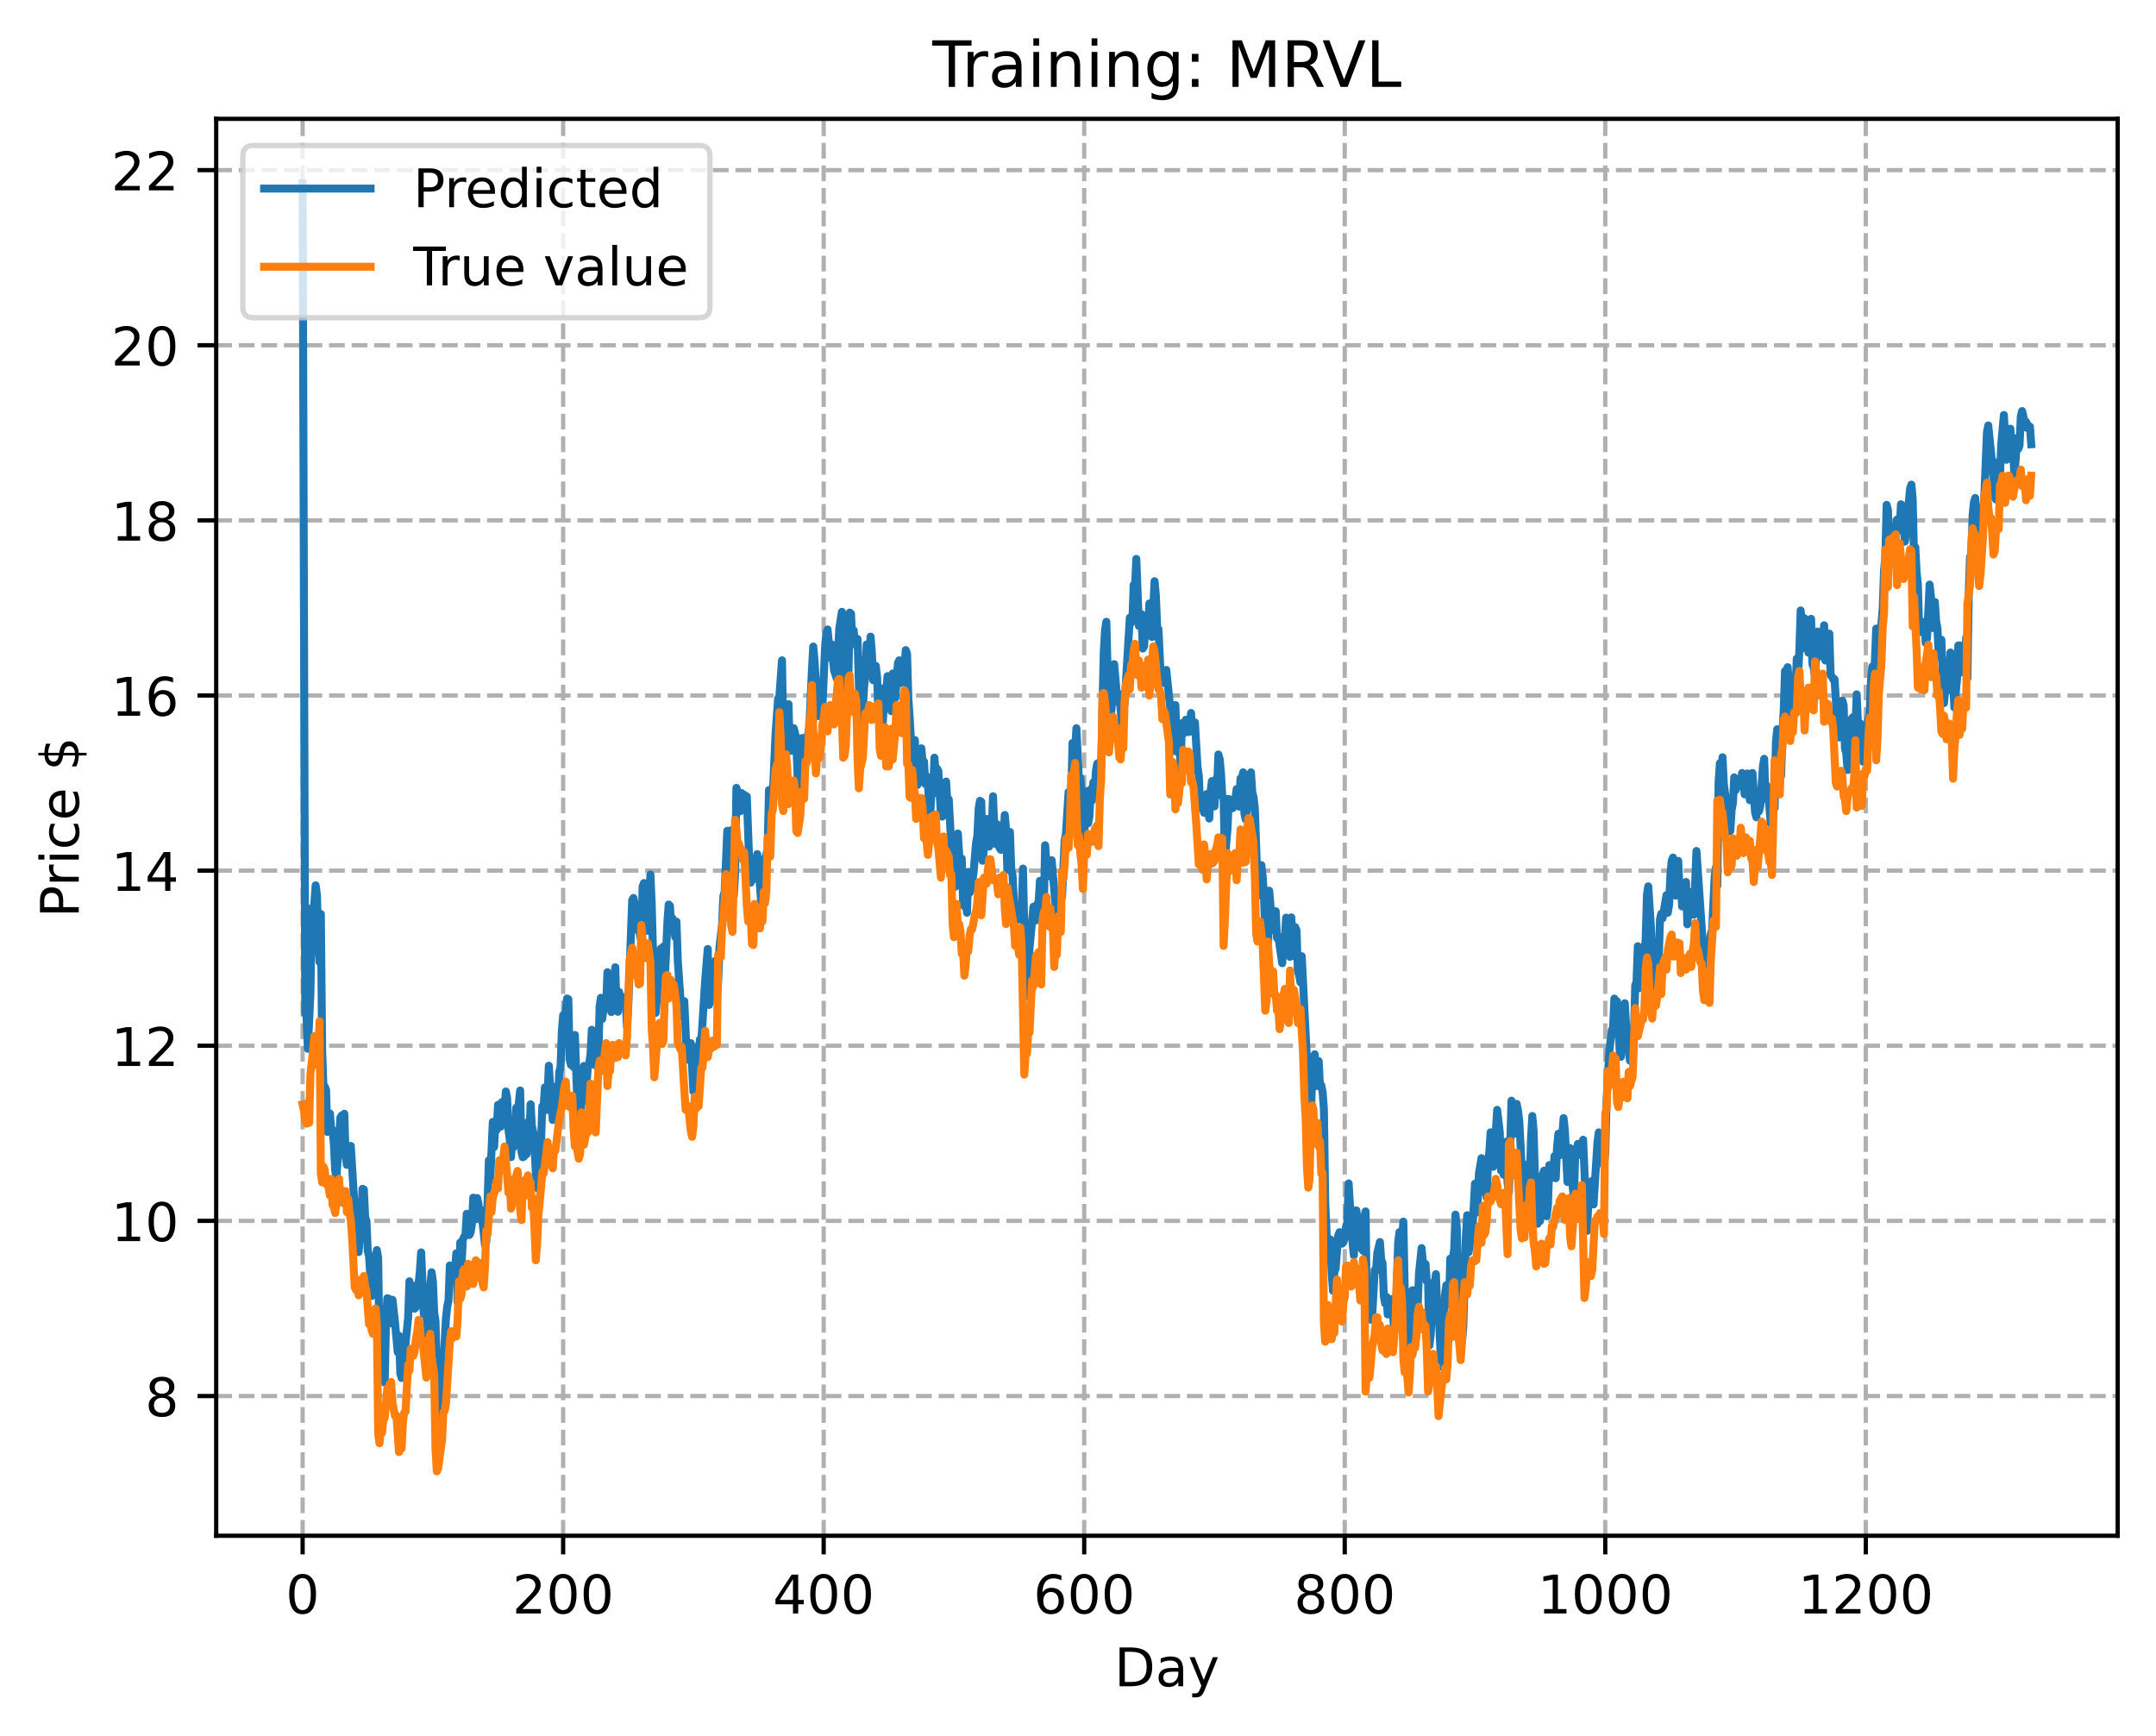 <?xml version="1.0" encoding="utf-8" standalone="no"?>
<!DOCTYPE svg PUBLIC "-//W3C//DTD SVG 1.1//EN"
  "http://www.w3.org/Graphics/SVG/1.1/DTD/svg11.dtd">
<!-- Created with matplotlib (https://matplotlib.org/) -->
<svg height="325.986pt" version="1.1" viewBox="0 0 404.923 325.986" width="404.923pt" xmlns="http://www.w3.org/2000/svg" xmlns:xlink="http://www.w3.org/1999/xlink">
 <defs>
  <style type="text/css">
*{stroke-linecap:butt;stroke-linejoin:round;}
  </style>
 </defs>
 <g id="figure_1">
  <g id="patch_1">
   <path d="M 0 325.986 
L 404.923 325.986 
L 404.923 0 
L 0 0 
z
" style="fill:#ffffff;"/>
  </g>
  <g id="axes_1">
   <g id="patch_2">
    <path d="M 40.603 288.43 
L 397.723 288.43 
L 397.723 22.318 
L 40.603 22.318 
z
" style="fill:#ffffff;"/>
   </g>
   <g id="matplotlib.axis_1">
    <g id="xtick_1">
     <g id="line2d_1">
      <path clip-path="url(#p5159817670)" d="M 56.836 288.43 
L 56.836 22.318 
" style="fill:none;stroke:#b0b0b0;stroke-dasharray:2.96,1.28;stroke-dashoffset:0;stroke-width:0.8;"/>
     </g>
     <g id="line2d_2">
      <defs>
       <path d="M 0 0 
L 0 3.5 
" id="m569db0cf10" style="stroke:#000000;stroke-width:0.8;"/>
      </defs>
      <g>
       <use style="stroke:#000000;stroke-width:0.8;" x="56.836" xlink:href="#m569db0cf10" y="288.43"/>
      </g>
     </g>
     <g id="text_1">
      <!-- 0 -->
      <defs>
       <path d="M 31.781 66.406 
Q 24.172 66.406 20.328 58.906 
Q 16.5 51.422 16.5 36.375 
Q 16.5 21.391 20.328 13.891 
Q 24.172 6.391 31.781 6.391 
Q 39.453 6.391 43.281 13.891 
Q 47.125 21.391 47.125 36.375 
Q 47.125 51.422 43.281 58.906 
Q 39.453 66.406 31.781 66.406 
z
M 31.781 74.219 
Q 44.047 74.219 50.516 64.516 
Q 56.984 54.828 56.984 36.375 
Q 56.984 17.969 50.516 8.266 
Q 44.047 -1.422 31.781 -1.422 
Q 19.531 -1.422 13.062 8.266 
Q 6.594 17.969 6.594 36.375 
Q 6.594 54.828 13.062 64.516 
Q 19.531 74.219 31.781 74.219 
z
" id="DejaVuSans-48"/>
      </defs>
      <g transform="translate(53.655 303.029)scale(0.1 -0.1)">
       <use xlink:href="#DejaVuSans-48"/>
      </g>
     </g>
    </g>
    <g id="xtick_2">
     <g id="line2d_3">
      <path clip-path="url(#p5159817670)" d="M 105.766 288.43 
L 105.766 22.318 
" style="fill:none;stroke:#b0b0b0;stroke-dasharray:2.96,1.28;stroke-dashoffset:0;stroke-width:0.8;"/>
     </g>
     <g id="line2d_4">
      <g>
       <use style="stroke:#000000;stroke-width:0.8;" x="105.766" xlink:href="#m569db0cf10" y="288.43"/>
      </g>
     </g>
     <g id="text_2">
      <!-- 200 -->
      <defs>
       <path d="M 19.188 8.297 
L 53.609 8.297 
L 53.609 0 
L 7.328 0 
L 7.328 8.297 
Q 12.938 14.109 22.625 23.891 
Q 32.328 33.688 34.812 36.531 
Q 39.547 41.844 41.422 45.531 
Q 43.312 49.219 43.312 52.781 
Q 43.312 58.594 39.234 62.25 
Q 35.156 65.922 28.609 65.922 
Q 23.969 65.922 18.812 64.312 
Q 13.672 62.703 7.812 59.422 
L 7.812 69.391 
Q 13.766 71.781 18.938 73 
Q 24.125 74.219 28.422 74.219 
Q 39.75 74.219 46.484 68.547 
Q 53.219 62.891 53.219 53.422 
Q 53.219 48.922 51.531 44.891 
Q 49.859 40.875 45.406 35.406 
Q 44.188 33.984 37.641 27.219 
Q 31.109 20.453 19.188 8.297 
z
" id="DejaVuSans-50"/>
      </defs>
      <g transform="translate(96.223 303.029)scale(0.1 -0.1)">
       <use xlink:href="#DejaVuSans-50"/>
       <use x="63.623" xlink:href="#DejaVuSans-48"/>
       <use x="127.246" xlink:href="#DejaVuSans-48"/>
      </g>
     </g>
    </g>
    <g id="xtick_3">
     <g id="line2d_5">
      <path clip-path="url(#p5159817670)" d="M 154.697 288.43 
L 154.697 22.318 
" style="fill:none;stroke:#b0b0b0;stroke-dasharray:2.96,1.28;stroke-dashoffset:0;stroke-width:0.8;"/>
     </g>
     <g id="line2d_6">
      <g>
       <use style="stroke:#000000;stroke-width:0.8;" x="154.697" xlink:href="#m569db0cf10" y="288.43"/>
      </g>
     </g>
     <g id="text_3">
      <!-- 400 -->
      <defs>
       <path d="M 37.797 64.312 
L 12.891 25.391 
L 37.797 25.391 
z
M 35.203 72.906 
L 47.609 72.906 
L 47.609 25.391 
L 58.016 25.391 
L 58.016 17.188 
L 47.609 17.188 
L 47.609 0 
L 37.797 0 
L 37.797 17.188 
L 4.891 17.188 
L 4.891 26.703 
z
" id="DejaVuSans-52"/>
      </defs>
      <g transform="translate(145.153 303.029)scale(0.1 -0.1)">
       <use xlink:href="#DejaVuSans-52"/>
       <use x="63.623" xlink:href="#DejaVuSans-48"/>
       <use x="127.246" xlink:href="#DejaVuSans-48"/>
      </g>
     </g>
    </g>
    <g id="xtick_4">
     <g id="line2d_7">
      <path clip-path="url(#p5159817670)" d="M 203.628 288.43 
L 203.628 22.318 
" style="fill:none;stroke:#b0b0b0;stroke-dasharray:2.96,1.28;stroke-dashoffset:0;stroke-width:0.8;"/>
     </g>
     <g id="line2d_8">
      <g>
       <use style="stroke:#000000;stroke-width:0.8;" x="203.628" xlink:href="#m569db0cf10" y="288.43"/>
      </g>
     </g>
     <g id="text_4">
      <!-- 600 -->
      <defs>
       <path d="M 33.016 40.375 
Q 26.375 40.375 22.484 35.828 
Q 18.609 31.297 18.609 23.391 
Q 18.609 15.531 22.484 10.953 
Q 26.375 6.391 33.016 6.391 
Q 39.656 6.391 43.531 10.953 
Q 47.406 15.531 47.406 23.391 
Q 47.406 31.297 43.531 35.828 
Q 39.656 40.375 33.016 40.375 
z
M 52.594 71.297 
L 52.594 62.312 
Q 48.875 64.062 45.094 64.984 
Q 41.312 65.922 37.594 65.922 
Q 27.828 65.922 22.672 59.328 
Q 17.531 52.734 16.797 39.406 
Q 19.672 43.656 24.016 45.922 
Q 28.375 48.188 33.594 48.188 
Q 44.578 48.188 50.953 41.516 
Q 57.328 34.859 57.328 23.391 
Q 57.328 12.156 50.688 5.359 
Q 44.047 -1.422 33.016 -1.422 
Q 20.359 -1.422 13.672 8.266 
Q 6.984 17.969 6.984 36.375 
Q 6.984 53.656 15.188 63.938 
Q 23.391 74.219 37.203 74.219 
Q 40.922 74.219 44.703 73.484 
Q 48.484 72.75 52.594 71.297 
z
" id="DejaVuSans-54"/>
      </defs>
      <g transform="translate(194.084 303.029)scale(0.1 -0.1)">
       <use xlink:href="#DejaVuSans-54"/>
       <use x="63.623" xlink:href="#DejaVuSans-48"/>
       <use x="127.246" xlink:href="#DejaVuSans-48"/>
      </g>
     </g>
    </g>
    <g id="xtick_5">
     <g id="line2d_9">
      <path clip-path="url(#p5159817670)" d="M 252.558 288.43 
L 252.558 22.318 
" style="fill:none;stroke:#b0b0b0;stroke-dasharray:2.96,1.28;stroke-dashoffset:0;stroke-width:0.8;"/>
     </g>
     <g id="line2d_10">
      <g>
       <use style="stroke:#000000;stroke-width:0.8;" x="252.558" xlink:href="#m569db0cf10" y="288.43"/>
      </g>
     </g>
     <g id="text_5">
      <!-- 800 -->
      <defs>
       <path d="M 31.781 34.625 
Q 24.75 34.625 20.719 30.859 
Q 16.703 27.094 16.703 20.516 
Q 16.703 13.922 20.719 10.156 
Q 24.75 6.391 31.781 6.391 
Q 38.812 6.391 42.859 10.172 
Q 46.922 13.969 46.922 20.516 
Q 46.922 27.094 42.891 30.859 
Q 38.875 34.625 31.781 34.625 
z
M 21.922 38.812 
Q 15.578 40.375 12.031 44.719 
Q 8.5 49.078 8.5 55.328 
Q 8.5 64.062 14.719 69.141 
Q 20.953 74.219 31.781 74.219 
Q 42.672 74.219 48.875 69.141 
Q 55.078 64.062 55.078 55.328 
Q 55.078 49.078 51.531 44.719 
Q 48 40.375 41.703 38.812 
Q 48.828 37.156 52.797 32.312 
Q 56.781 27.484 56.781 20.516 
Q 56.781 9.906 50.312 4.234 
Q 43.844 -1.422 31.781 -1.422 
Q 19.734 -1.422 13.25 4.234 
Q 6.781 9.906 6.781 20.516 
Q 6.781 27.484 10.781 32.312 
Q 14.797 37.156 21.922 38.812 
z
M 18.312 54.391 
Q 18.312 48.734 21.844 45.562 
Q 25.391 42.391 31.781 42.391 
Q 38.141 42.391 41.719 45.562 
Q 45.312 48.734 45.312 54.391 
Q 45.312 60.062 41.719 63.234 
Q 38.141 66.406 31.781 66.406 
Q 25.391 66.406 21.844 63.234 
Q 18.312 60.062 18.312 54.391 
z
" id="DejaVuSans-56"/>
      </defs>
      <g transform="translate(243.015 303.029)scale(0.1 -0.1)">
       <use xlink:href="#DejaVuSans-56"/>
       <use x="63.623" xlink:href="#DejaVuSans-48"/>
       <use x="127.246" xlink:href="#DejaVuSans-48"/>
      </g>
     </g>
    </g>
    <g id="xtick_6">
     <g id="line2d_11">
      <path clip-path="url(#p5159817670)" d="M 301.489 288.43 
L 301.489 22.318 
" style="fill:none;stroke:#b0b0b0;stroke-dasharray:2.96,1.28;stroke-dashoffset:0;stroke-width:0.8;"/>
     </g>
     <g id="line2d_12">
      <g>
       <use style="stroke:#000000;stroke-width:0.8;" x="301.489" xlink:href="#m569db0cf10" y="288.43"/>
      </g>
     </g>
     <g id="text_6">
      <!-- 1000 -->
      <defs>
       <path d="M 12.406 8.297 
L 28.516 8.297 
L 28.516 63.922 
L 10.984 60.406 
L 10.984 69.391 
L 28.422 72.906 
L 38.281 72.906 
L 38.281 8.297 
L 54.391 8.297 
L 54.391 0 
L 12.406 0 
z
" id="DejaVuSans-49"/>
      </defs>
      <g transform="translate(288.764 303.029)scale(0.1 -0.1)">
       <use xlink:href="#DejaVuSans-49"/>
       <use x="63.623" xlink:href="#DejaVuSans-48"/>
       <use x="127.246" xlink:href="#DejaVuSans-48"/>
       <use x="190.869" xlink:href="#DejaVuSans-48"/>
      </g>
     </g>
    </g>
    <g id="xtick_7">
     <g id="line2d_13">
      <path clip-path="url(#p5159817670)" d="M 350.419 288.43 
L 350.419 22.318 
" style="fill:none;stroke:#b0b0b0;stroke-dasharray:2.96,1.28;stroke-dashoffset:0;stroke-width:0.8;"/>
     </g>
     <g id="line2d_14">
      <g>
       <use style="stroke:#000000;stroke-width:0.8;" x="350.419" xlink:href="#m569db0cf10" y="288.43"/>
      </g>
     </g>
     <g id="text_7">
      <!-- 1200 -->
      <g transform="translate(337.694 303.029)scale(0.1 -0.1)">
       <use xlink:href="#DejaVuSans-49"/>
       <use x="63.623" xlink:href="#DejaVuSans-50"/>
       <use x="127.246" xlink:href="#DejaVuSans-48"/>
       <use x="190.869" xlink:href="#DejaVuSans-48"/>
      </g>
     </g>
    </g>
    <g id="text_8">
     <!-- Day -->
     <defs>
      <path d="M 19.672 64.797 
L 19.672 8.109 
L 31.594 8.109 
Q 46.688 8.109 53.688 14.938 
Q 60.688 21.781 60.688 36.531 
Q 60.688 51.172 53.688 57.984 
Q 46.688 64.797 31.594 64.797 
z
M 9.812 72.906 
L 30.078 72.906 
Q 51.266 72.906 61.172 64.094 
Q 71.094 55.281 71.094 36.531 
Q 71.094 17.672 61.125 8.828 
Q 51.172 0 30.078 0 
L 9.812 0 
z
" id="DejaVuSans-68"/>
      <path d="M 34.281 27.484 
Q 23.391 27.484 19.188 25 
Q 14.984 22.516 14.984 16.5 
Q 14.984 11.719 18.141 8.906 
Q 21.297 6.109 26.703 6.109 
Q 34.188 6.109 38.703 11.406 
Q 43.219 16.703 43.219 25.484 
L 43.219 27.484 
z
M 52.203 31.203 
L 52.203 0 
L 43.219 0 
L 43.219 8.297 
Q 40.141 3.328 35.547 0.953 
Q 30.953 -1.422 24.312 -1.422 
Q 15.922 -1.422 10.953 3.297 
Q 6 8.016 6 15.922 
Q 6 25.141 12.172 29.828 
Q 18.359 34.516 30.609 34.516 
L 43.219 34.516 
L 43.219 35.406 
Q 43.219 41.609 39.141 45 
Q 35.062 48.391 27.688 48.391 
Q 23 48.391 18.547 47.266 
Q 14.109 46.141 10.016 43.891 
L 10.016 52.203 
Q 14.938 54.109 19.578 55.047 
Q 24.219 56 28.609 56 
Q 40.484 56 46.344 49.844 
Q 52.203 43.703 52.203 31.203 
z
" id="DejaVuSans-97"/>
      <path d="M 32.172 -5.078 
Q 28.375 -14.844 24.75 -17.812 
Q 21.141 -20.797 15.094 -20.797 
L 7.906 -20.797 
L 7.906 -13.281 
L 13.188 -13.281 
Q 16.891 -13.281 18.938 -11.516 
Q 21 -9.766 23.484 -3.219 
L 25.094 0.875 
L 2.984 54.688 
L 12.5 54.688 
L 29.594 11.922 
L 46.688 54.688 
L 56.203 54.688 
z
" id="DejaVuSans-121"/>
     </defs>
     <g transform="translate(209.29 316.707)scale(0.1 -0.1)">
      <use xlink:href="#DejaVuSans-68"/>
      <use x="77.002" xlink:href="#DejaVuSans-97"/>
      <use x="138.281" xlink:href="#DejaVuSans-121"/>
     </g>
    </g>
   </g>
   <g id="matplotlib.axis_2">
    <g id="ytick_1">
     <g id="line2d_15">
      <path clip-path="url(#p5159817670)" d="M 40.603 262.191 
L 397.723 262.191 
" style="fill:none;stroke:#b0b0b0;stroke-dasharray:2.96,1.28;stroke-dashoffset:0;stroke-width:0.8;"/>
     </g>
     <g id="line2d_16">
      <defs>
       <path d="M 0 0 
L -3.5 0 
" id="m032fd6d4b8" style="stroke:#000000;stroke-width:0.8;"/>
      </defs>
      <g>
       <use style="stroke:#000000;stroke-width:0.8;" x="40.603" xlink:href="#m032fd6d4b8" y="262.191"/>
      </g>
     </g>
     <g id="text_9">
      <!-- 8 -->
      <g transform="translate(27.241 265.99)scale(0.1 -0.1)">
       <use xlink:href="#DejaVuSans-56"/>
      </g>
     </g>
    </g>
    <g id="ytick_2">
     <g id="line2d_17">
      <path clip-path="url(#p5159817670)" d="M 40.603 229.299 
L 397.723 229.299 
" style="fill:none;stroke:#b0b0b0;stroke-dasharray:2.96,1.28;stroke-dashoffset:0;stroke-width:0.8;"/>
     </g>
     <g id="line2d_18">
      <g>
       <use style="stroke:#000000;stroke-width:0.8;" x="40.603" xlink:href="#m032fd6d4b8" y="229.299"/>
      </g>
     </g>
     <g id="text_10">
      <!-- 10 -->
      <g transform="translate(20.878 233.098)scale(0.1 -0.1)">
       <use xlink:href="#DejaVuSans-49"/>
       <use x="63.623" xlink:href="#DejaVuSans-48"/>
      </g>
     </g>
    </g>
    <g id="ytick_3">
     <g id="line2d_19">
      <path clip-path="url(#p5159817670)" d="M 40.603 196.407 
L 397.723 196.407 
" style="fill:none;stroke:#b0b0b0;stroke-dasharray:2.96,1.28;stroke-dashoffset:0;stroke-width:0.8;"/>
     </g>
     <g id="line2d_20">
      <g>
       <use style="stroke:#000000;stroke-width:0.8;" x="40.603" xlink:href="#m032fd6d4b8" y="196.407"/>
      </g>
     </g>
     <g id="text_11">
      <!-- 12 -->
      <g transform="translate(20.878 200.206)scale(0.1 -0.1)">
       <use xlink:href="#DejaVuSans-49"/>
       <use x="63.623" xlink:href="#DejaVuSans-50"/>
      </g>
     </g>
    </g>
    <g id="ytick_4">
     <g id="line2d_21">
      <path clip-path="url(#p5159817670)" d="M 40.603 163.515 
L 397.723 163.515 
" style="fill:none;stroke:#b0b0b0;stroke-dasharray:2.96,1.28;stroke-dashoffset:0;stroke-width:0.8;"/>
     </g>
     <g id="line2d_22">
      <g>
       <use style="stroke:#000000;stroke-width:0.8;" x="40.603" xlink:href="#m032fd6d4b8" y="163.515"/>
      </g>
     </g>
     <g id="text_12">
      <!-- 14 -->
      <g transform="translate(20.878 167.314)scale(0.1 -0.1)">
       <use xlink:href="#DejaVuSans-49"/>
       <use x="63.623" xlink:href="#DejaVuSans-52"/>
      </g>
     </g>
    </g>
    <g id="ytick_5">
     <g id="line2d_23">
      <path clip-path="url(#p5159817670)" d="M 40.603 130.623 
L 397.723 130.623 
" style="fill:none;stroke:#b0b0b0;stroke-dasharray:2.96,1.28;stroke-dashoffset:0;stroke-width:0.8;"/>
     </g>
     <g id="line2d_24">
      <g>
       <use style="stroke:#000000;stroke-width:0.8;" x="40.603" xlink:href="#m032fd6d4b8" y="130.623"/>
      </g>
     </g>
     <g id="text_13">
      <!-- 16 -->
      <g transform="translate(20.878 134.422)scale(0.1 -0.1)">
       <use xlink:href="#DejaVuSans-49"/>
       <use x="63.623" xlink:href="#DejaVuSans-54"/>
      </g>
     </g>
    </g>
    <g id="ytick_6">
     <g id="line2d_25">
      <path clip-path="url(#p5159817670)" d="M 40.603 97.731 
L 397.723 97.731 
" style="fill:none;stroke:#b0b0b0;stroke-dasharray:2.96,1.28;stroke-dashoffset:0;stroke-width:0.8;"/>
     </g>
     <g id="line2d_26">
      <g>
       <use style="stroke:#000000;stroke-width:0.8;" x="40.603" xlink:href="#m032fd6d4b8" y="97.731"/>
      </g>
     </g>
     <g id="text_14">
      <!-- 18 -->
      <g transform="translate(20.878 101.53)scale(0.1 -0.1)">
       <use xlink:href="#DejaVuSans-49"/>
       <use x="63.623" xlink:href="#DejaVuSans-56"/>
      </g>
     </g>
    </g>
    <g id="ytick_7">
     <g id="line2d_27">
      <path clip-path="url(#p5159817670)" d="M 40.603 64.839 
L 397.723 64.839 
" style="fill:none;stroke:#b0b0b0;stroke-dasharray:2.96,1.28;stroke-dashoffset:0;stroke-width:0.8;"/>
     </g>
     <g id="line2d_28">
      <g>
       <use style="stroke:#000000;stroke-width:0.8;" x="40.603" xlink:href="#m032fd6d4b8" y="64.839"/>
      </g>
     </g>
     <g id="text_15">
      <!-- 20 -->
      <g transform="translate(20.878 68.639)scale(0.1 -0.1)">
       <use xlink:href="#DejaVuSans-50"/>
       <use x="63.623" xlink:href="#DejaVuSans-48"/>
      </g>
     </g>
    </g>
    <g id="ytick_8">
     <g id="line2d_29">
      <path clip-path="url(#p5159817670)" d="M 40.603 31.947 
L 397.723 31.947 
" style="fill:none;stroke:#b0b0b0;stroke-dasharray:2.96,1.28;stroke-dashoffset:0;stroke-width:0.8;"/>
     </g>
     <g id="line2d_30">
      <g>
       <use style="stroke:#000000;stroke-width:0.8;" x="40.603" xlink:href="#m032fd6d4b8" y="31.947"/>
      </g>
     </g>
     <g id="text_16">
      <!-- 22 -->
      <g transform="translate(20.878 35.747)scale(0.1 -0.1)">
       <use xlink:href="#DejaVuSans-50"/>
       <use x="63.623" xlink:href="#DejaVuSans-50"/>
      </g>
     </g>
    </g>
    <g id="text_17">
     <!-- Price $ -->
     <defs>
      <path d="M 19.672 64.797 
L 19.672 37.406 
L 32.078 37.406 
Q 38.969 37.406 42.719 40.969 
Q 46.484 44.531 46.484 51.125 
Q 46.484 57.672 42.719 61.234 
Q 38.969 64.797 32.078 64.797 
z
M 9.812 72.906 
L 32.078 72.906 
Q 44.344 72.906 50.609 67.359 
Q 56.891 61.812 56.891 51.125 
Q 56.891 40.328 50.609 34.812 
Q 44.344 29.297 32.078 29.297 
L 19.672 29.297 
L 19.672 0 
L 9.812 0 
z
" id="DejaVuSans-80"/>
      <path d="M 41.109 46.297 
Q 39.594 47.172 37.812 47.578 
Q 36.031 48 33.891 48 
Q 26.266 48 22.188 43.047 
Q 18.109 38.094 18.109 28.812 
L 18.109 0 
L 9.078 0 
L 9.078 54.688 
L 18.109 54.688 
L 18.109 46.188 
Q 20.953 51.172 25.484 53.578 
Q 30.031 56 36.531 56 
Q 37.453 56 38.578 55.875 
Q 39.703 55.766 41.062 55.516 
z
" id="DejaVuSans-114"/>
      <path d="M 9.422 54.688 
L 18.406 54.688 
L 18.406 0 
L 9.422 0 
z
M 9.422 75.984 
L 18.406 75.984 
L 18.406 64.594 
L 9.422 64.594 
z
" id="DejaVuSans-105"/>
      <path d="M 48.781 52.594 
L 48.781 44.188 
Q 44.969 46.297 41.141 47.344 
Q 37.312 48.391 33.406 48.391 
Q 24.656 48.391 19.812 42.844 
Q 14.984 37.312 14.984 27.297 
Q 14.984 17.281 19.812 11.734 
Q 24.656 6.203 33.406 6.203 
Q 37.312 6.203 41.141 7.25 
Q 44.969 8.297 48.781 10.406 
L 48.781 2.094 
Q 45.016 0.344 40.984 -0.531 
Q 36.969 -1.422 32.422 -1.422 
Q 20.062 -1.422 12.781 6.344 
Q 5.516 14.109 5.516 27.297 
Q 5.516 40.672 12.859 48.328 
Q 20.219 56 33.016 56 
Q 37.156 56 41.109 55.141 
Q 45.062 54.297 48.781 52.594 
z
" id="DejaVuSans-99"/>
      <path d="M 56.203 29.594 
L 56.203 25.203 
L 14.891 25.203 
Q 15.484 15.922 20.484 11.062 
Q 25.484 6.203 34.422 6.203 
Q 39.594 6.203 44.453 7.469 
Q 49.312 8.734 54.109 11.281 
L 54.109 2.781 
Q 49.266 0.734 44.188 -0.344 
Q 39.109 -1.422 33.891 -1.422 
Q 20.797 -1.422 13.156 6.188 
Q 5.516 13.812 5.516 26.812 
Q 5.516 40.234 12.766 48.109 
Q 20.016 56 32.328 56 
Q 43.359 56 49.781 48.891 
Q 56.203 41.797 56.203 29.594 
z
M 47.219 32.234 
Q 47.125 39.594 43.094 43.984 
Q 39.062 48.391 32.422 48.391 
Q 24.906 48.391 20.391 44.141 
Q 15.875 39.891 15.188 32.172 
z
" id="DejaVuSans-101"/>
      <path id="DejaVuSans-32"/>
      <path d="M 33.797 -14.703 
L 28.906 -14.703 
L 28.859 0 
Q 23.734 0.094 18.609 1.188 
Q 13.484 2.297 8.297 4.5 
L 8.297 13.281 
Q 13.281 10.156 18.375 8.562 
Q 23.484 6.984 28.906 6.938 
L 28.906 29.203 
Q 18.109 30.953 13.203 35.156 
Q 8.297 39.359 8.297 46.688 
Q 8.297 54.641 13.625 59.219 
Q 18.953 63.812 28.906 64.5 
L 28.906 75.984 
L 33.797 75.984 
L 33.797 64.656 
Q 38.328 64.453 42.578 63.688 
Q 46.828 62.938 50.875 61.625 
L 50.875 53.078 
Q 46.828 55.125 42.547 56.25 
Q 38.281 57.375 33.797 57.562 
L 33.797 36.719 
Q 44.875 35.016 50.094 30.609 
Q 55.328 26.219 55.328 18.609 
Q 55.328 10.359 49.781 5.594 
Q 44.234 0.828 33.797 0.094 
z
M 28.906 37.594 
L 28.906 57.625 
Q 23.25 56.984 20.266 54.391 
Q 17.281 51.812 17.281 47.516 
Q 17.281 43.312 20.031 40.969 
Q 22.797 38.625 28.906 37.594 
z
M 33.797 28.219 
L 33.797 7.078 
Q 39.984 7.906 43.141 10.594 
Q 46.297 13.281 46.297 17.672 
Q 46.297 21.969 43.281 24.5 
Q 40.281 27.047 33.797 28.219 
z
" id="DejaVuSans-36"/>
     </defs>
     <g transform="translate(14.798 172.342)rotate(-90)scale(0.1 -0.1)">
      <use xlink:href="#DejaVuSans-80"/>
      <use x="58.553" xlink:href="#DejaVuSans-114"/>
      <use x="99.666" xlink:href="#DejaVuSans-105"/>
      <use x="127.449" xlink:href="#DejaVuSans-99"/>
      <use x="182.43" xlink:href="#DejaVuSans-101"/>
      <use x="243.953" xlink:href="#DejaVuSans-32"/>
      <use x="275.74" xlink:href="#DejaVuSans-36"/>
     </g>
    </g>
   </g>
   <g id="line2d_31">
    <path clip-path="url(#p5159817670)" d="M 56.836 34.414 
L 57.325 190.279 
L 57.57 190.954 
L 57.814 196.964 
L 58.304 186.448 
L 58.548 170.536 
L 58.793 176.542 
L 59.038 169.584 
L 59.282 166.276 
L 59.527 168.063 
L 59.772 176.843 
L 60.016 180.699 
L 60.261 171.663 
L 60.506 197.493 
L 60.75 204.26 
L 60.995 204.062 
L 61.24 204.716 
L 61.484 212.595 
L 61.974 209.128 
L 62.218 212.682 
L 62.463 212.209 
L 62.708 214.873 
L 62.952 219.814 
L 63.197 221.004 
L 63.931 209.89 
L 64.175 209.509 
L 64.42 211.011 
L 64.665 209.176 
L 64.909 217.166 
L 65.154 218.779 
L 65.399 216.108 
L 65.643 216.71 
L 65.888 215.224 
L 66.867 231.15 
L 67.111 228.158 
L 67.356 235.15 
L 67.601 231.346 
L 67.845 229.409 
L 68.09 223.273 
L 68.335 223.4 
L 68.579 228.634 
L 68.824 229.301 
L 69.069 234.941 
L 69.313 235.94 
L 69.802 243.411 
L 70.047 238.212 
L 70.292 241.583 
L 70.536 236.458 
L 70.781 234.777 
L 71.026 236.264 
L 71.27 253.832 
L 71.76 254.852 
L 72.004 250.587 
L 72.249 259.666 
L 72.494 248.362 
L 72.738 243.831 
L 72.983 243.89 
L 73.472 248.551 
L 73.717 244.126 
L 74.206 248.56 
L 74.696 253.955 
L 74.94 250.868 
L 75.185 257.948 
L 75.429 258.795 
L 75.674 253.971 
L 75.919 254.806 
L 76.653 247.462 
L 76.897 240.641 
L 77.142 243.299 
L 77.387 242.576 
L 77.631 241.49 
L 77.876 245.786 
L 78.121 245.486 
L 78.365 242.226 
L 78.61 241.119 
L 78.855 238.778 
L 79.099 235.213 
L 79.589 246.791 
L 79.833 242.099 
L 80.323 250.787 
L 80.567 250.618 
L 80.812 241.606 
L 81.056 238.944 
L 81.301 240.619 
L 81.546 246.495 
L 81.79 248.111 
L 82.28 267.219 
L 82.524 264.196 
L 82.769 257.367 
L 83.014 256.131 
L 83.258 256.616 
L 83.748 247.676 
L 83.992 245.384 
L 84.237 244.293 
L 84.482 237.665 
L 84.726 240.082 
L 84.971 239.74 
L 85.216 240.068 
L 85.46 238.351 
L 85.705 235.395 
L 85.95 244.611 
L 86.194 242.101 
L 86.439 233.358 
L 86.684 237.506 
L 86.928 232.822 
L 87.173 232.267 
L 87.417 232.03 
L 87.662 227.975 
L 87.907 229.268 
L 88.151 231.95 
L 88.396 231.414 
L 88.641 229.827 
L 88.885 224.934 
L 89.375 228.969 
L 89.619 225.017 
L 89.864 226.088 
L 90.109 229.008 
L 90.353 227.246 
L 90.843 231.46 
L 91.087 233.82 
L 91.332 233.24 
L 91.821 217.917 
L 92.066 221.601 
L 92.555 210.706 
L 92.8 215.436 
L 93.044 210.701 
L 93.289 212.214 
L 93.534 207.5 
L 93.778 210.336 
L 94.023 211.611 
L 94.268 207.003 
L 94.512 208.442 
L 94.757 208.434 
L 95.002 205.001 
L 95.246 206.276 
L 95.491 212.227 
L 95.736 213.922 
L 95.98 217.322 
L 96.225 212.657 
L 96.47 215.478 
L 96.714 214.321 
L 96.959 208.06 
L 97.204 209.335 
L 97.693 204.812 
L 97.938 216.316 
L 98.182 217.348 
L 98.427 217.221 
L 98.672 214.785 
L 98.916 216.759 
L 99.161 210.744 
L 99.405 214.346 
L 99.65 207.397 
L 99.895 211.533 
L 100.139 212.557 
L 100.384 215.3 
L 100.629 220.118 
L 100.873 222.472 
L 101.118 223.304 
L 101.363 214.181 
L 101.607 214.498 
L 101.852 207.78 
L 102.097 207.824 
L 102.341 204.217 
L 102.586 208.493 
L 102.831 205.963 
L 103.075 200.16 
L 103.32 204.024 
L 103.565 205.549 
L 103.809 210.35 
L 104.054 204.127 
L 104.299 207.86 
L 104.543 205.619 
L 104.788 206.799 
L 105.032 201.359 
L 105.277 200.441 
L 105.522 193.746 
L 105.766 190.671 
L 106.011 191.252 
L 106.256 189.893 
L 106.5 187.537 
L 106.745 187.672 
L 106.99 198.941 
L 107.234 199.998 
L 107.479 196.276 
L 107.724 200.411 
L 107.968 194.384 
L 108.458 207.749 
L 108.702 203.238 
L 108.947 209.956 
L 109.192 207.185 
L 109.681 200.2 
L 109.926 206.636 
L 110.415 200.283 
L 110.66 199.682 
L 110.904 198.039 
L 111.149 193.406 
L 111.638 199.979 
L 111.883 200.098 
L 112.127 199.779 
L 112.372 198.899 
L 112.617 188.961 
L 112.861 187.406 
L 113.106 191.378 
L 113.351 189.476 
L 113.595 189.094 
L 113.84 188.962 
L 114.085 182.589 
L 114.329 187.62 
L 114.819 190.087 
L 115.063 186.693 
L 115.308 186.154 
L 115.553 181.661 
L 115.797 189.502 
L 116.042 190.025 
L 116.287 186.309 
L 116.531 188.035 
L 116.776 187.403 
L 117.02 188.022 
L 117.265 187.262 
L 117.51 188.134 
L 117.754 192.842 
L 117.999 188.912 
L 118.733 169.086 
L 118.978 168.65 
L 119.222 170.043 
L 119.467 173.834 
L 119.712 174.674 
L 119.956 173.437 
L 120.201 175.602 
L 120.446 176.764 
L 120.69 166.498 
L 120.935 165.852 
L 121.18 169.665 
L 121.424 171.137 
L 121.669 174.826 
L 122.158 164.241 
L 122.403 169.825 
L 122.648 179.169 
L 122.892 183.228 
L 123.137 190.23 
L 123.626 184.932 
L 124.115 178.159 
L 124.36 178.222 
L 124.605 177.769 
L 124.849 184.309 
L 125.339 173.361 
L 125.583 169.889 
L 125.828 170.131 
L 126.073 174.774 
L 126.317 172.484 
L 126.562 173.463 
L 126.807 175.977 
L 127.051 173.098 
L 127.296 180.388 
L 128.03 190.948 
L 128.275 189.776 
L 128.519 188.028 
L 129.008 199.016 
L 129.498 196.077 
L 129.742 195.922 
L 130.232 204.968 
L 130.476 203.37 
L 130.966 196.584 
L 131.21 197.835 
L 131.455 195.218 
L 131.7 195.824 
L 132.434 184.259 
L 132.923 178.23 
L 133.168 188.74 
L 133.412 187.87 
L 133.657 186.035 
L 133.902 186.575 
L 134.146 180.726 
L 134.391 180.416 
L 134.636 187.156 
L 134.88 184.323 
L 135.125 177.895 
L 135.614 173.714 
L 135.859 168.285 
L 136.103 167.484 
L 136.593 156.039 
L 136.837 156.569 
L 137.082 159.706 
L 137.327 155.922 
L 137.816 168.242 
L 138.061 164.144 
L 138.305 147.974 
L 138.55 148.834 
L 138.795 152.305 
L 139.039 152.36 
L 139.284 148.954 
L 139.529 149.227 
L 139.773 149.269 
L 140.018 150.222 
L 140.263 149.58 
L 140.752 162.957 
L 140.996 165.778 
L 141.241 161.378 
L 141.73 165.049 
L 141.975 161.926 
L 142.22 160.413 
L 142.709 166.08 
L 142.954 169.413 
L 143.198 168.013 
L 143.443 165.56 
L 143.688 161.422 
L 144.177 159.399 
L 144.422 148.378 
L 144.911 151.437 
L 145.156 149.128 
L 145.645 138.076 
L 146.134 131.258 
L 146.379 130.791 
L 146.868 124.022 
L 147.113 138.132 
L 147.357 141.381 
L 147.602 141.936 
L 147.847 134.229 
L 148.091 132.256 
L 148.336 141.056 
L 148.581 140.976 
L 148.825 136.81 
L 149.07 136.768 
L 149.315 137.651 
L 149.559 139.298 
L 149.804 146.053 
L 150.049 146.265 
L 150.293 147.388 
L 150.538 138.656 
L 150.783 138.602 
L 151.272 141.101 
L 152.006 136.512 
L 152.495 125.752 
L 152.74 121.431 
L 152.984 124.136 
L 153.229 128.238 
L 153.474 134.548 
L 153.718 134.307 
L 154.208 129.422 
L 154.452 132.873 
L 154.942 121.973 
L 155.186 118.977 
L 155.431 118.223 
L 155.92 123.539 
L 156.165 120.987 
L 156.654 125.942 
L 157.144 127.425 
L 157.633 117.986 
L 158.122 114.911 
L 158.856 134.806 
L 159.101 126.81 
L 159.345 126.736 
L 159.59 115.057 
L 159.835 115.256 
L 160.079 120.745 
L 160.324 118.381 
L 160.569 120.766 
L 160.813 121.197 
L 161.058 119.999 
L 161.547 136.428 
L 161.792 135.332 
L 162.037 133.622 
L 162.281 129.035 
L 162.526 126.892 
L 162.771 121.045 
L 163.015 121.312 
L 163.26 124.052 
L 163.505 119.568 
L 163.749 122.716 
L 163.994 127.762 
L 164.239 125.932 
L 164.483 125.05 
L 164.728 127.145 
L 164.972 133.758 
L 165.217 129.983 
L 165.462 132.649 
L 165.706 137.151 
L 166.196 129.085 
L 166.44 130.22 
L 166.685 126.987 
L 167.419 133.575 
L 167.664 126.486 
L 167.908 130.345 
L 168.153 131.088 
L 168.642 124.539 
L 168.887 124.014 
L 169.132 128.312 
L 169.376 127.926 
L 169.621 125.591 
L 169.866 125.581 
L 170.11 122.1 
L 170.355 122.773 
L 170.6 131.22 
L 170.844 134.676 
L 171.333 143.466 
L 171.578 142.878 
L 171.823 138.992 
L 172.067 145.353 
L 172.312 147.429 
L 172.557 144.467 
L 172.801 143.416 
L 173.046 140.547 
L 173.291 143.419 
L 173.535 143.015 
L 173.78 147.246 
L 174.025 145.79 
L 174.269 146.264 
L 174.514 153.008 
L 174.759 152.05 
L 175.003 147.42 
L 175.248 149.069 
L 175.493 142.31 
L 175.737 145.248 
L 175.982 144.346 
L 176.227 144.782 
L 176.716 152.983 
L 176.96 153.372 
L 177.205 153.034 
L 177.45 147.416 
L 177.694 146.786 
L 177.939 150.805 
L 178.184 150.119 
L 178.673 158.873 
L 178.918 158.505 
L 179.162 160.302 
L 179.407 166.541 
L 179.652 163.659 
L 179.896 156.549 
L 180.386 164.457 
L 180.63 161.26 
L 180.875 169.302 
L 181.12 170.211 
L 181.364 168.391 
L 181.609 171.429 
L 181.854 163.762 
L 182.098 167.696 
L 182.343 167.183 
L 182.832 163.984 
L 183.321 158.325 
L 183.566 156.858 
L 183.811 151.77 
L 184.055 150.402 
L 184.3 150.584 
L 184.545 161.654 
L 184.789 159.399 
L 185.034 158.736 
L 185.279 153.813 
L 185.523 158.612 
L 185.768 158.997 
L 186.013 153.72 
L 186.257 155.89 
L 186.502 149.544 
L 186.747 155.841 
L 186.991 158.51 
L 187.236 154.783 
L 187.481 155.124 
L 187.725 159.235 
L 187.97 159.602 
L 188.215 158.134 
L 188.459 157.576 
L 188.704 153.065 
L 188.948 155.8 
L 189.193 163.36 
L 189.438 157.081 
L 189.682 156.251 
L 189.927 163.29 
L 190.172 164.371 
L 190.416 169.159 
L 191.15 172.723 
L 191.64 171.658 
L 191.884 171.711 
L 192.129 163.124 
L 192.618 186.074 
L 192.863 187.089 
L 193.108 185.412 
L 193.352 178.115 
L 194.086 170.3 
L 194.575 172.861 
L 194.82 169.754 
L 195.065 169.492 
L 195.309 165.424 
L 195.554 167.419 
L 195.799 171.374 
L 196.043 170.505 
L 196.288 158.747 
L 196.533 162.212 
L 196.777 162.506 
L 197.022 164.377 
L 197.267 164.592 
L 197.511 161.559 
L 198.245 169.996 
L 198.49 171.28 
L 198.735 169.968 
L 198.979 169.842 
L 199.224 167.541 
L 199.469 168.444 
L 199.958 157.803 
L 200.203 156.561 
L 200.692 148.758 
L 200.936 153.648 
L 201.181 150.909 
L 201.426 139.559 
L 201.67 141.623 
L 201.915 141.368 
L 202.16 136.771 
L 202.649 146.775 
L 202.894 146.046 
L 203.383 151.842 
L 203.628 157.395 
L 203.872 150.823 
L 204.117 148.607 
L 204.362 154.625 
L 204.606 153.343 
L 204.851 148.249 
L 205.096 150.367 
L 205.34 146.941 
L 205.585 148.823 
L 205.83 144.807 
L 206.074 143.429 
L 206.319 143.285 
L 206.563 145.192 
L 206.808 144.036 
L 207.297 122.53 
L 207.542 118.286 
L 207.787 116.778 
L 208.031 126.479 
L 208.521 134.273 
L 208.765 133.189 
L 209.255 124.734 
L 209.744 130.347 
L 209.989 131.888 
L 210.233 130.383 
L 210.723 136.301 
L 210.967 133.363 
L 211.212 132.213 
L 212.191 116.025 
L 212.435 117 
L 212.68 116.329 
L 212.924 109.844 
L 213.169 110.24 
L 213.414 104.966 
L 213.903 117.569 
L 214.148 116.919 
L 214.392 115.358 
L 214.637 121.806 
L 214.882 121.381 
L 215.126 116.528 
L 215.616 118.941 
L 215.86 113.341 
L 216.105 114.998 
L 216.35 119.642 
L 216.839 109.157 
L 217.084 111.829 
L 217.328 117.772 
L 217.573 118.17 
L 218.062 128.357 
L 218.307 126.717 
L 218.551 127.895 
L 218.796 128.3 
L 219.041 125.822 
L 219.775 132.877 
L 220.019 141.189 
L 220.264 140.455 
L 220.509 134.475 
L 220.753 132.42 
L 220.998 139.765 
L 221.243 141.319 
L 221.487 136.853 
L 221.732 144.524 
L 221.977 135.82 
L 222.221 137.704 
L 222.466 137.624 
L 222.711 135.175 
L 222.955 136.821 
L 223.2 137.498 
L 223.445 136.446 
L 223.689 133.907 
L 223.934 137.399 
L 224.423 135.686 
L 224.912 144.078 
L 225.157 145.691 
L 225.402 151.715 
L 225.646 150.576 
L 225.891 151.255 
L 226.136 152.653 
L 226.38 150.343 
L 226.625 149.145 
L 226.87 152.5 
L 227.114 153.728 
L 227.359 148.735 
L 227.604 146.705 
L 228.093 151.454 
L 228.338 146.385 
L 228.582 148.161 
L 228.827 141.702 
L 229.072 142.598 
L 229.316 145.163 
L 229.561 149.606 
L 229.806 149.776 
L 230.05 161.299 
L 230.539 155.74 
L 230.784 150.055 
L 231.029 151.385 
L 231.273 151.357 
L 231.518 151.777 
L 231.763 151.471 
L 232.007 150.212 
L 232.252 148.203 
L 232.497 148.787 
L 232.741 151.489 
L 232.986 146.187 
L 233.231 146.393 
L 233.475 145.054 
L 233.72 152.863 
L 233.965 153.892 
L 234.943 145.059 
L 235.188 148.784 
L 235.433 149.752 
L 235.677 151.93 
L 236.167 165.963 
L 236.411 168.141 
L 236.656 167.492 
L 236.9 162.478 
L 237.145 164.576 
L 237.39 168.315 
L 237.634 175.004 
L 238.124 179.146 
L 238.368 167.283 
L 238.613 170.038 
L 238.858 174.09 
L 239.102 174.695 
L 239.347 171.727 
L 239.592 171.135 
L 239.836 176.164 
L 240.081 175.916 
L 240.815 180.901 
L 241.06 175.856 
L 241.304 176.569 
L 241.549 172.349 
L 241.794 174.348 
L 242.038 174.876 
L 242.283 179.707 
L 242.527 172.292 
L 242.772 177.715 
L 243.017 179.539 
L 243.261 174.128 
L 243.506 174.731 
L 243.751 182.319 
L 243.995 183.186 
L 244.24 184.502 
L 244.485 179.591 
L 245.219 194.339 
L 245.463 198.958 
L 245.708 208.064 
L 245.953 210.565 
L 246.197 209.851 
L 246.442 202.106 
L 246.687 198.711 
L 246.931 198.012 
L 247.176 203.974 
L 247.421 203.062 
L 247.665 199.286 
L 247.91 204.1 
L 248.155 203.831 
L 248.399 205.037 
L 248.644 208.315 
L 248.888 225.675 
L 249.378 236.821 
L 249.622 233.717 
L 249.867 232.791 
L 250.112 239.183 
L 250.356 242.422 
L 250.601 238.898 
L 250.846 238.256 
L 251.335 232.047 
L 251.58 231.417 
L 251.824 231.818 
L 252.069 233.576 
L 252.314 233.295 
L 252.558 232.48 
L 252.803 230.333 
L 253.048 229.568 
L 253.292 222.26 
L 253.537 226.43 
L 253.782 227.278 
L 254.026 233.412 
L 254.271 235.772 
L 254.515 229.129 
L 254.76 227.34 
L 255.249 233.962 
L 255.494 231.478 
L 255.739 234.565 
L 255.983 234.906 
L 256.228 228.504 
L 256.473 227.521 
L 256.717 247.052 
L 256.962 247.482 
L 257.207 246.476 
L 257.451 247.864 
L 257.696 247.412 
L 258.185 238.539 
L 258.43 238.671 
L 258.675 235.33 
L 259.164 233.274 
L 259.409 236.686 
L 259.653 237.17 
L 259.898 243.412 
L 260.143 244.8 
L 260.387 243.549 
L 260.632 246.876 
L 260.876 245.817 
L 261.121 244.213 
L 261.366 243.983 
L 261.855 249.896 
L 262.1 248.518 
L 262.589 233.432 
L 262.834 231.401 
L 263.078 232.326 
L 263.323 232.795 
L 263.568 229.435 
L 263.812 241.731 
L 264.302 248.781 
L 264.546 244.063 
L 264.791 253.749 
L 265.036 251.946 
L 265.28 242.321 
L 265.525 246.729 
L 265.77 244.223 
L 266.014 244.085 
L 266.259 245.136 
L 266.503 239.179 
L 266.993 234.408 
L 267.237 237.109 
L 267.482 237.593 
L 267.727 237.392 
L 267.971 240.662 
L 268.216 240.778 
L 268.461 252.699 
L 268.705 250.608 
L 268.95 245.457 
L 269.684 239.305 
L 269.929 246.164 
L 270.173 245.83 
L 270.663 256.674 
L 271.152 246.517 
L 271.397 243.112 
L 271.641 241.378 
L 271.886 243.848 
L 272.131 245.053 
L 272.375 236.392 
L 272.62 239.848 
L 272.864 236.386 
L 273.109 234.715 
L 273.354 228.124 
L 273.598 230.42 
L 273.843 241.247 
L 274.088 240.294 
L 274.332 243.782 
L 274.577 252.003 
L 274.822 249.274 
L 275.311 232.156 
L 275.556 228.233 
L 275.8 235.2 
L 276.045 233.944 
L 276.29 230.97 
L 276.534 231.197 
L 277.024 222.299 
L 277.268 227.751 
L 277.513 226.269 
L 277.758 220.408 
L 278.247 217.516 
L 278.491 223.813 
L 278.736 222.744 
L 278.981 220.967 
L 279.225 224.892 
L 279.47 218.183 
L 279.715 216.366 
L 279.959 212.662 
L 280.204 218.45 
L 280.449 219.135 
L 280.693 213.826 
L 280.938 212.506 
L 281.183 208.45 
L 281.672 212.628 
L 281.917 219.87 
L 282.161 217.607 
L 282.406 220.628 
L 282.895 214.418 
L 283.14 222.221 
L 283.385 223.871 
L 283.874 206.718 
L 284.118 211.158 
L 284.608 212.918 
L 284.852 207.332 
L 285.097 208.568 
L 285.342 210.618 
L 286.076 224.493 
L 286.32 225.491 
L 286.565 221.544 
L 286.81 221.751 
L 287.054 218.574 
L 287.299 222.282 
L 287.544 213.802 
L 287.788 209.599 
L 288.033 212.469 
L 288.278 220.651 
L 288.522 223.639 
L 288.767 229.84 
L 289.012 229.448 
L 289.256 229.288 
L 289.501 221.079 
L 289.746 220.638 
L 289.99 219.867 
L 290.479 228.419 
L 290.724 226.375 
L 290.969 218.829 
L 291.213 218.866 
L 291.458 220.396 
L 291.703 221.208 
L 291.947 217.139 
L 292.192 221.283 
L 292.437 215.406 
L 292.681 212.927 
L 292.926 213.231 
L 293.171 216.909 
L 293.66 209.998 
L 293.905 212.447 
L 294.394 221.991 
L 294.883 215.628 
L 295.128 218.313 
L 295.373 222.976 
L 295.617 224.849 
L 295.862 215.919 
L 296.106 215.934 
L 296.351 214.829 
L 296.596 216.716 
L 296.84 214.832 
L 297.085 217.05 
L 297.33 214.067 
L 298.064 231.176 
L 298.308 225.838 
L 298.553 225.064 
L 298.798 225.399 
L 299.042 221.762 
L 299.287 226.208 
L 300.021 214.577 
L 300.266 212.674 
L 300.51 213.36 
L 300.755 215.141 
L 301 214.668 
L 301.244 218.912 
L 301.489 216.329 
L 301.734 206.873 
L 302.223 197.628 
L 302.712 193.483 
L 302.957 193.041 
L 303.201 187.555 
L 303.446 189.247 
L 303.691 188.052 
L 303.935 191.558 
L 304.18 197.154 
L 304.425 198.489 
L 304.669 194.388 
L 304.914 194.13 
L 305.159 188.419 
L 305.648 197.147 
L 305.893 197.217 
L 306.137 199.21 
L 306.382 196.657 
L 306.627 195.814 
L 306.871 194.403 
L 307.116 185.06 
L 307.361 184.363 
L 307.605 177.711 
L 307.85 185.581 
L 308.094 185.523 
L 308.339 181.561 
L 308.584 181.371 
L 309.073 176.491 
L 309.318 168.062 
L 309.562 166.461 
L 310.052 173.993 
L 310.541 185.327 
L 310.786 183.963 
L 311.03 184.351 
L 311.275 183.674 
L 311.52 180.608 
L 311.764 172.65 
L 312.009 171.606 
L 312.254 172.459 
L 312.988 168.102 
L 313.232 171.427 
L 313.477 169.931 
L 313.722 164.223 
L 313.966 161.672 
L 314.211 161.06 
L 314.455 163.206 
L 314.7 168.206 
L 314.945 163.512 
L 315.189 161.689 
L 315.434 166.987 
L 315.679 165.673 
L 315.923 170.241 
L 316.168 169.632 
L 316.657 165.65 
L 316.902 173.594 
L 317.391 167.562 
L 317.636 171.801 
L 317.881 167.817 
L 318.125 171.805 
L 318.615 159.831 
L 319.838 177.66 
L 320.082 179.694 
L 320.327 183.076 
L 320.816 178.615 
L 321.061 178.068 
L 321.306 175.541 
L 321.55 174.662 
L 322.04 164.651 
L 322.284 162.857 
L 322.529 166.365 
L 322.774 146.846 
L 323.018 143.344 
L 323.263 147.048 
L 323.508 142.222 
L 323.752 147.229 
L 324.242 150.961 
L 324.486 155.293 
L 324.731 156.179 
L 324.976 156.038 
L 325.22 152.093 
L 325.465 150.828 
L 325.71 146 
L 325.954 148.42 
L 326.199 147.609 
L 326.688 147.366 
L 326.933 147.607 
L 327.177 145.179 
L 327.667 149.189 
L 328.156 145.27 
L 328.401 147.293 
L 328.645 150.29 
L 328.89 146.694 
L 329.135 145.177 
L 329.624 152.553 
L 329.869 153.496 
L 330.113 149.086 
L 330.358 152.371 
L 330.603 151.389 
L 331.092 143.982 
L 331.337 142.511 
L 331.581 150.013 
L 331.826 147.602 
L 332.07 148.54 
L 332.56 154.619 
L 332.804 154.462 
L 333.049 152.176 
L 333.294 151.72 
L 333.538 139.402 
L 333.783 136.968 
L 334.272 140.807 
L 334.517 145.719 
L 334.762 137.697 
L 335.006 133.424 
L 335.251 126.043 
L 335.496 125.856 
L 335.74 125.305 
L 336.474 135.391 
L 336.719 134.322 
L 336.964 130.104 
L 337.208 129.837 
L 337.453 123.708 
L 337.698 127.145 
L 337.942 122.134 
L 338.187 114.648 
L 338.431 117.22 
L 338.676 121.74 
L 338.921 116.138 
L 339.165 120.118 
L 339.41 121.006 
L 339.655 122.584 
L 339.899 120.169 
L 340.144 116.224 
L 340.389 124.752 
L 340.633 125.354 
L 340.878 127.061 
L 341.367 118.605 
L 341.612 122.121 
L 341.857 122.486 
L 342.101 123.288 
L 342.591 117.438 
L 342.835 124.049 
L 343.08 121.931 
L 343.325 122.392 
L 343.569 119.009 
L 343.814 126.829 
L 344.058 127.059 
L 344.303 127.58 
L 344.548 127.561 
L 344.792 131.325 
L 345.037 137.303 
L 345.526 138.518 
L 345.771 133.354 
L 346.016 131.591 
L 346.26 132.462 
L 346.505 140.5 
L 346.75 141.498 
L 346.994 144.61 
L 347.239 144.504 
L 347.728 135.069 
L 347.973 134.713 
L 348.218 137.96 
L 348.462 137.125 
L 348.707 130.412 
L 348.952 135.959 
L 349.196 136.186 
L 349.441 135.937 
L 349.93 143.068 
L 350.175 141.888 
L 350.419 137.765 
L 350.664 137.504 
L 350.909 134.968 
L 351.153 134.014 
L 351.398 127.719 
L 351.643 125.194 
L 351.887 129.945 
L 352.377 118.055 
L 352.621 125.803 
L 352.866 128.925 
L 353.355 117.106 
L 353.6 114.215 
L 353.845 107.132 
L 354.089 104.478 
L 354.334 94.817 
L 354.579 95.778 
L 354.823 103.207 
L 355.068 99.963 
L 355.313 99.6 
L 355.557 104.421 
L 355.802 99.419 
L 356.046 99.071 
L 356.291 97.574 
L 356.536 99.658 
L 356.78 99.322 
L 357.025 94.712 
L 357.27 95.029 
L 357.759 101.724 
L 358.004 100.17 
L 358.248 95.55 
L 358.493 94.303 
L 358.738 91.789 
L 358.982 91.019 
L 359.227 93.775 
L 359.472 104.372 
L 359.716 102.776 
L 359.961 107.47 
L 360.206 109.802 
L 360.45 118.745 
L 360.695 116.977 
L 361.184 118.717 
L 361.429 116.815 
L 361.674 120.751 
L 361.918 119.831 
L 362.407 109.792 
L 362.652 112.047 
L 362.897 117.952 
L 363.141 117.89 
L 363.386 113.057 
L 363.631 116.672 
L 363.875 117.978 
L 364.12 123.353 
L 364.365 123.209 
L 364.609 120.152 
L 365.099 132.048 
L 365.588 127.091 
L 365.833 129.652 
L 366.077 127.184 
L 366.322 122.551 
L 366.811 127.994 
L 367.056 132.882 
L 367.545 127.623 
L 367.79 121.229 
L 368.034 121.218 
L 368.279 126.301 
L 368.524 125.387 
L 368.768 126.078 
L 369.013 125.048 
L 369.258 119.787 
L 369.502 127.359 
L 369.747 111.837 
L 369.992 104.591 
L 370.236 105.787 
L 370.481 96.761 
L 370.726 94.292 
L 370.97 93.529 
L 371.215 96.785 
L 371.46 97.85 
L 371.949 104.961 
L 372.438 97.445 
L 372.683 93.15 
L 373.172 81.179 
L 373.417 79.904 
L 374.151 87.129 
L 374.395 89.135 
L 374.64 93.422 
L 374.885 93.821 
L 375.374 86.719 
L 375.619 89.231 
L 375.863 83.375 
L 376.353 77.938 
L 376.842 86.345 
L 377.576 80.523 
L 377.821 84.562 
L 378.065 83.87 
L 378.31 89.201 
L 378.555 86.492 
L 378.799 82.26 
L 379.044 84.328 
L 379.289 83.731 
L 379.533 78.163 
L 379.778 77.206 
L 380.022 78.236 
L 380.267 80.239 
L 380.512 79.21 
L 380.756 79.68 
L 381.001 80.561 
L 381.246 80.126 
L 381.49 83.429 
L 381.49 83.429 
" style="fill:none;stroke:#1f77b4;stroke-linecap:square;stroke-width:1.5;"/>
   </g>
   <g id="line2d_32">
    <path clip-path="url(#p5159817670)" d="M 56.836 207.426 
L 57.081 208.577 
L 57.325 210.55 
L 57.57 211.044 
L 57.814 207.097 
L 58.059 210.879 
L 58.304 201.67 
L 58.793 197.394 
L 59.038 194.598 
L 59.282 196.571 
L 59.527 200.025 
L 59.772 197.394 
L 60.016 191.802 
L 60.261 220.418 
L 60.506 222.063 
L 60.75 219.102 
L 60.995 219.76 
L 61.24 222.391 
L 61.484 221.898 
L 61.974 224.529 
L 62.218 221.405 
L 62.463 226.338 
L 62.708 226.667 
L 62.952 227.819 
L 63.686 221.405 
L 63.931 225.845 
L 64.175 223.543 
L 64.42 225.187 
L 64.665 226.01 
L 64.909 223.707 
L 65.154 227.654 
L 65.399 225.187 
L 65.643 227.819 
L 65.888 229.134 
L 66.133 232.423 
L 66.622 241.798 
L 66.867 242.291 
L 67.111 240.318 
L 67.356 243.278 
L 67.601 242.62 
L 67.845 241.304 
L 68.09 242.62 
L 68.335 239.66 
L 68.579 241.633 
L 68.824 242.455 
L 69.313 248.705 
L 69.558 247.718 
L 69.802 249.856 
L 70.047 250.514 
L 70.292 246.238 
L 70.536 245.745 
L 70.781 248.54 
L 71.026 269.262 
L 71.27 271.071 
L 71.515 268.44 
L 71.76 269.098 
L 72.004 266.467 
L 72.249 266.302 
L 72.738 260.71 
L 72.983 262.52 
L 73.228 259.888 
L 73.472 259.559 
L 73.717 263.506 
L 74.206 265.973 
L 74.451 265.809 
L 74.94 272.716 
L 75.185 271.894 
L 75.429 272.058 
L 75.674 267.124 
L 75.919 265.315 
L 76.163 265.151 
L 76.653 256.27 
L 76.897 257.421 
L 77.142 253.31 
L 77.387 254.297 
L 77.631 254.625 
L 77.876 253.803 
L 78.121 251.336 
L 78.365 250.185 
L 78.61 247.883 
L 78.855 249.198 
L 79.099 251.83 
L 79.344 251.665 
L 80.078 258.737 
L 80.323 256.928 
L 80.567 251.994 
L 80.812 250.514 
L 81.056 254.79 
L 81.546 258.079 
L 81.79 272.058 
L 82.035 276.334 
L 82.28 275.841 
L 82.769 272.223 
L 83.014 270.578 
L 83.258 265.315 
L 83.503 264.986 
L 83.748 263.671 
L 84.482 251.994 
L 84.726 250.021 
L 84.971 251.336 
L 85.216 250.185 
L 85.46 250.843 
L 85.705 251.007 
L 85.95 247.718 
L 86.194 240.646 
L 86.439 243.936 
L 86.684 243.113 
L 86.928 238.837 
L 87.173 238.344 
L 87.417 241.304 
L 87.662 241.633 
L 87.907 237.357 
L 88.151 241.14 
L 88.396 238.18 
L 88.641 237.522 
L 88.885 241.14 
L 89.13 238.18 
L 89.375 236.699 
L 89.864 239.331 
L 90.109 237.193 
L 90.353 239.989 
L 90.843 241.798 
L 91.087 238.015 
L 91.332 231.108 
L 91.577 231.766 
L 92.066 224.694 
L 92.311 227.654 
L 92.555 224.858 
L 92.8 224.2 
L 93.044 223.214 
L 93.289 221.734 
L 93.534 223.214 
L 93.778 217.951 
L 94.023 217.951 
L 94.268 219.76 
L 94.757 215.32 
L 95.246 220.747 
L 95.491 224.036 
L 95.736 221.898 
L 95.98 226.996 
L 96.47 224.694 
L 96.714 221.24 
L 96.959 220.911 
L 97.204 219.925 
L 97.448 222.885 
L 97.693 227.325 
L 97.938 229.134 
L 98.182 223.049 
L 98.427 224.694 
L 98.672 221.569 
L 98.916 222.556 
L 99.161 220.747 
L 99.405 224.036 
L 99.65 222.063 
L 99.895 226.832 
L 100.139 225.023 
L 100.629 236.699 
L 100.873 233.739 
L 101.118 228.148 
L 101.607 223.214 
L 101.852 220.089 
L 102.097 220.418 
L 102.586 216.8 
L 102.831 214.497 
L 103.075 216.635 
L 103.32 217.622 
L 103.565 216.142 
L 103.809 219.431 
L 104.054 215.649 
L 104.299 216.142 
L 105.032 210.221 
L 105.522 207.919 
L 106.011 203.972 
L 106.256 203.15 
L 106.5 206.932 
L 106.745 207.755 
L 106.99 207.261 
L 107.234 208.083 
L 107.479 205.781 
L 107.724 212.03 
L 107.968 215.32 
L 108.213 214.662 
L 108.702 217.622 
L 108.947 216.8 
L 109.192 208.906 
L 109.436 210.386 
L 109.681 214.991 
L 110.17 212.359 
L 110.415 212.688 
L 110.904 203.479 
L 111.149 208.906 
L 111.393 210.057 
L 111.638 209.728 
L 111.883 212.688 
L 112.372 200.847 
L 112.617 199.203 
L 112.861 201.176 
L 113.106 200.518 
L 113.351 201.012 
L 113.595 197.558 
L 113.84 195.913 
L 114.085 203.972 
L 114.329 200.847 
L 114.574 201.176 
L 114.819 196.571 
L 115.063 196.242 
L 115.308 196.9 
L 115.553 198.709 
L 115.797 196.242 
L 116.042 198.545 
L 116.287 195.913 
L 116.531 197.229 
L 116.776 196.571 
L 117.02 196.736 
L 117.265 197.065 
L 117.51 198.216 
L 117.754 194.762 
L 118.244 180.29 
L 118.733 177.987 
L 118.978 179.796 
L 119.222 183.086 
L 119.467 182.263 
L 119.712 182.921 
L 119.956 184.895 
L 120.201 184.73 
L 120.446 173.711 
L 120.935 179.303 
L 121.18 179.961 
L 121.424 177.494 
L 121.669 177.165 
L 122.158 180.619 
L 122.403 193.282 
L 122.648 196.571 
L 122.892 202.327 
L 123.381 196.078 
L 123.626 194.598 
L 123.871 192.131 
L 124.115 192.131 
L 124.36 196.078 
L 124.605 195.42 
L 124.849 187.033 
L 125.094 183.25 
L 125.339 183.086 
L 125.583 187.526 
L 126.073 184.072 
L 126.317 185.388 
L 126.562 184.895 
L 127.051 188.842 
L 127.296 195.913 
L 127.785 197.065 
L 128.03 196.571 
L 128.519 204.63 
L 128.764 208.412 
L 129.008 208.248 
L 129.253 207.755 
L 129.742 212.359 
L 129.987 213.511 
L 130.232 211.537 
L 130.476 205.945 
L 130.721 208.248 
L 130.966 205.945 
L 131.21 207.755 
L 131.7 200.518 
L 131.944 200.518 
L 132.434 193.611 
L 132.678 196.9 
L 132.923 198.545 
L 133.168 197.065 
L 133.412 197.065 
L 133.657 196.407 
L 133.902 195.42 
L 134.146 196.571 
L 134.391 196.078 
L 134.636 196.242 
L 134.88 179.303 
L 135.125 179.796 
L 135.369 179.796 
L 135.614 174.205 
L 135.859 172.067 
L 136.103 168.942 
L 136.348 164.173 
L 136.593 168.613 
L 136.837 165.653 
L 137.082 166.969 
L 137.327 173.876 
L 137.571 175.027 
L 138.061 153.976 
L 138.305 155.621 
L 138.55 159.075 
L 138.795 158.417 
L 139.039 159.732 
L 139.284 159.568 
L 139.529 161.541 
L 139.773 160.061 
L 140.263 170.093 
L 140.507 173.054 
L 140.996 171.902 
L 141.241 177.33 
L 141.486 177.494 
L 141.73 169.764 
L 141.975 170.751 
L 142.22 172.396 
L 142.464 172.56 
L 142.709 174.369 
L 142.954 172.56 
L 143.198 173.054 
L 143.443 167.462 
L 143.688 169.6 
L 143.932 167.462 
L 144.177 157.265 
L 144.422 160.719 
L 144.666 160.884 
L 144.911 152.99 
L 145.156 152.003 
L 145.645 144.602 
L 145.89 143.615 
L 146.134 143.286 
L 146.379 133.748 
L 146.624 138.517 
L 146.868 151.016 
L 147.113 152.332 
L 147.357 148.878 
L 147.602 141.642 
L 147.847 144.109 
L 148.091 151.016 
L 148.581 148.22 
L 148.825 149.207 
L 149.07 146.576 
L 149.315 148.22 
L 149.559 156.114 
L 149.804 156.443 
L 150.293 153.318 
L 150.538 148.714 
L 151.027 150.029 
L 151.272 142.958 
L 151.517 143.286 
L 151.761 141.806 
L 152.006 135.063 
L 152.251 134.406 
L 152.495 128.65 
L 152.74 137.201 
L 152.984 140.162 
L 153.229 145.26 
L 153.474 142.464 
L 153.718 141.806 
L 153.963 142.3 
L 154.208 139.997 
L 154.452 136.05 
L 154.697 135.063 
L 154.942 132.761 
L 155.186 132.761 
L 155.431 137.366 
L 155.676 133.09 
L 155.92 132.432 
L 156.165 135.063 
L 156.41 133.748 
L 156.654 136.05 
L 157.388 127.663 
L 157.633 127.498 
L 157.878 132.432 
L 158.122 134.57 
L 158.367 142.3 
L 158.612 141.971 
L 158.856 139.997 
L 159.345 127.334 
L 159.59 126.84 
L 159.835 132.597 
L 160.079 131.61 
L 160.324 133.748 
L 160.569 130.294 
L 160.813 131.61 
L 161.058 142.629 
L 161.303 148.056 
L 161.547 144.438 
L 162.037 142.464 
L 162.526 133.912 
L 162.771 134.077 
L 163.015 133.748 
L 163.26 132.432 
L 163.505 132.597 
L 163.749 135.228 
L 163.994 132.761 
L 164.483 133.09 
L 164.728 133.419 
L 164.972 132.103 
L 165.217 140.655 
L 165.462 141.971 
L 165.951 139.175 
L 166.196 136.544 
L 166.44 143.944 
L 166.685 142.135 
L 166.93 143.944 
L 167.174 141.642 
L 167.419 136.873 
L 167.664 142.629 
L 168.153 137.366 
L 168.398 132.432 
L 168.642 134.57 
L 168.887 135.228 
L 169.132 134.899 
L 169.376 137.695 
L 169.621 131.939 
L 169.866 129.636 
L 170.11 130.294 
L 170.355 143.451 
L 170.6 143.615 
L 170.844 149.7 
L 171.089 149.865 
L 171.333 144.602 
L 171.578 148.056 
L 171.823 148.878 
L 172.067 153.812 
L 172.312 149.865 
L 172.557 150.687 
L 172.801 152.003 
L 173.046 149.865 
L 173.291 151.838 
L 173.535 157.43 
L 173.78 155.456 
L 174.269 160.555 
L 174.514 158.088 
L 174.759 153.483 
L 175.003 154.634 
L 175.248 153.154 
L 175.493 154.634 
L 175.737 152.99 
L 175.982 158.088 
L 176.227 159.239 
L 176.716 164.831 
L 177.205 157.101 
L 177.45 161.87 
L 177.694 159.732 
L 178.184 160.884 
L 178.428 164.337 
L 178.673 164.173 
L 178.918 173.547 
L 179.162 176.014 
L 179.652 169.764 
L 179.896 174.369 
L 180.141 173.547 
L 180.386 174.863 
L 180.63 179.139 
L 180.875 178.481 
L 181.12 183.25 
L 181.364 181.277 
L 181.609 177.987 
L 181.854 178.645 
L 182.098 175.685 
L 182.343 174.534 
L 182.588 174.534 
L 183.077 171.902 
L 183.321 171.08 
L 183.566 169.435 
L 183.811 165.653 
L 184.055 171.409 
L 184.3 171.902 
L 184.789 164.831 
L 185.034 164.995 
L 185.279 165.982 
L 185.768 161.377 
L 186.013 161.377 
L 186.502 165.324 
L 186.991 165.324 
L 187.236 165.817 
L 187.481 167.955 
L 187.725 164.831 
L 187.97 165.982 
L 188.215 165.324 
L 188.459 164.337 
L 188.704 170.587 
L 188.948 173.547 
L 189.193 166.64 
L 190.416 173.876 
L 190.661 177.658 
L 190.906 177.001 
L 191.15 177.494 
L 191.395 179.303 
L 191.64 174.205 
L 191.884 177.823 
L 192.374 201.834 
L 192.618 198.051 
L 192.863 197.887 
L 193.108 193.94 
L 193.352 193.94 
L 193.842 184.072 
L 194.086 185.224 
L 194.575 179.468 
L 194.82 179.468 
L 195.065 178.81 
L 195.309 180.29 
L 195.554 184.895 
L 195.799 172.725 
L 196.043 171.245 
L 196.288 171.738 
L 196.533 168.449 
L 196.777 173.876 
L 197.022 173.711 
L 197.267 170.587 
L 197.511 174.369 
L 197.756 174.534 
L 198.001 181.605 
L 198.245 177.658 
L 198.49 179.303 
L 198.735 172.067 
L 199.224 175.027 
L 199.469 163.679 
L 199.713 165.16 
L 199.958 162.364 
L 200.203 157.43 
L 200.692 159.239 
L 200.936 155.292 
L 201.181 145.589 
L 201.426 146.905 
L 201.915 143.286 
L 202.404 158.746 
L 202.649 156.937 
L 202.894 160.39 
L 203.138 162.199 
L 203.383 166.969 
L 203.628 160.226 
L 204.117 160.555 
L 204.362 156.608 
L 204.606 158.252 
L 204.851 158.088 
L 205.096 157.43 
L 205.34 158.088 
L 205.585 155.785 
L 206.074 154.963 
L 206.319 158.91 
L 206.563 150.029 
L 206.808 146.411 
L 207.053 130.294 
L 207.297 130.13 
L 207.542 131.939 
L 208.276 141.313 
L 208.765 135.721 
L 209.01 134.57 
L 209.255 135.721 
L 209.499 138.517 
L 209.744 136.708 
L 210.233 142.3 
L 210.478 142.629 
L 210.723 139.01 
L 210.967 140.491 
L 211.212 131.61 
L 211.457 128.485 
L 211.946 126.84 
L 212.191 129.472 
L 212.435 124.867 
L 212.68 124.703 
L 212.924 122.236 
L 213.169 120.92 
L 213.414 125.031 
L 213.658 126.84 
L 213.903 124.045 
L 214.148 125.854 
L 214.392 129.143 
L 214.637 127.663 
L 214.882 125.031 
L 215.126 128.978 
L 215.371 128.65 
L 215.616 123.88 
L 215.86 130.623 
L 216.594 121.413 
L 216.839 122.4 
L 217.328 127.498 
L 217.573 129.472 
L 217.818 129.636 
L 218.062 130.788 
L 218.307 135.063 
L 218.551 133.419 
L 218.796 133.912 
L 219.285 137.53 
L 219.53 139.339 
L 219.775 149.207 
L 220.019 147.727 
L 220.264 143.122 
L 220.509 144.109 
L 220.753 152.003 
L 220.998 147.562 
L 221.243 150.852 
L 221.732 146.082 
L 221.977 147.069 
L 222.221 140.82 
L 222.466 142.629 
L 222.711 142.793 
L 222.955 144.602 
L 223.2 141.148 
L 223.445 141.642 
L 223.689 146.905 
L 223.934 146.74 
L 224.179 148.056 
L 224.668 154.634 
L 225.157 162.364 
L 225.402 161.541 
L 225.891 163.35 
L 226.136 158.581 
L 226.38 160.719 
L 226.625 165.16 
L 226.87 162.528 
L 227.114 162.035 
L 227.359 160.39 
L 227.604 162.199 
L 227.848 162.035 
L 228.093 161.706 
L 228.338 159.568 
L 228.582 158.746 
L 228.827 157.265 
L 229.072 160.884 
L 229.316 161.213 
L 229.561 157.43 
L 229.806 177.658 
L 230.05 172.725 
L 230.539 160.226 
L 230.784 163.679 
L 231.029 162.035 
L 231.273 163.35 
L 231.518 161.87 
L 231.763 161.541 
L 232.007 160.226 
L 232.252 165.324 
L 232.497 161.377 
L 232.741 160.719 
L 232.986 155.785 
L 233.475 162.035 
L 233.72 161.377 
L 233.965 161.87 
L 234.209 155.95 
L 234.454 153.647 
L 234.699 153.812 
L 235.433 158.252 
L 235.677 164.666 
L 235.922 175.356 
L 236.167 176.836 
L 236.656 173.054 
L 237.145 177.33 
L 237.634 189.828 
L 237.879 188.019 
L 238.124 176.836 
L 238.613 184.73 
L 239.102 182.428 
L 239.347 186.868 
L 239.592 186.868 
L 239.836 189.828 
L 240.081 189.5 
L 240.326 193.282 
L 240.57 191.638 
L 241.06 186.868 
L 241.304 185.717 
L 241.549 189.171 
L 241.794 188.513 
L 242.038 192.131 
L 242.283 182.263 
L 242.527 189.171 
L 242.772 188.019 
L 243.017 185.881 
L 243.261 187.362 
L 243.751 192.131 
L 243.995 189.335 
L 244.24 189.5 
L 244.729 197.887 
L 244.974 205.945 
L 245.219 210.057 
L 245.463 219.267 
L 245.708 223.049 
L 245.953 221.405 
L 246.197 210.879 
L 246.442 207.59 
L 246.687 208.412 
L 246.931 214.662 
L 247.421 210.879 
L 247.665 215.32 
L 247.91 214.333 
L 248.155 220.418 
L 248.399 220.253 
L 248.644 248.376 
L 248.888 251.994 
L 249.133 251.665 
L 249.378 245.087 
L 249.622 247.389 
L 249.867 251.501 
L 250.112 251.501 
L 250.356 248.376 
L 250.601 250.35 
L 251.09 240.318 
L 251.335 244.922 
L 251.824 244.922 
L 252.069 248.212 
L 252.314 244.593 
L 252.558 243.607 
L 252.803 237.851 
L 253.048 237.686 
L 253.292 238.673 
L 253.537 239.002 
L 253.782 241.633 
L 254.026 240.975 
L 254.271 237.028 
L 254.76 239.989 
L 255.005 238.344 
L 255.494 244.265 
L 255.739 243.442 
L 255.983 236.535 
L 256.228 238.344 
L 256.473 261.368 
L 256.717 257.586 
L 256.962 258.737 
L 257.207 258.737 
L 257.696 253.145 
L 258.185 250.678 
L 258.43 247.389 
L 258.675 247.389 
L 258.919 250.185 
L 259.164 248.869 
L 259.409 252.323 
L 259.653 253.639 
L 259.898 251.994 
L 260.143 253.968 
L 260.387 254.297 
L 260.632 249.527 
L 261.121 251.336 
L 261.366 253.145 
L 261.61 253.968 
L 262.1 248.047 
L 262.344 239.495 
L 262.589 236.699 
L 262.834 244.1 
L 263.078 241.798 
L 263.323 244.265 
L 263.568 255.283 
L 263.812 257.75 
L 264.057 255.283 
L 264.546 261.533 
L 264.791 258.244 
L 265.036 252.981 
L 265.28 254.461 
L 265.525 252.981 
L 265.77 253.145 
L 266.014 251.007 
L 266.259 246.731 
L 266.503 245.416 
L 266.748 247.554 
L 266.993 246.403 
L 267.237 249.692 
L 267.482 248.705 
L 267.727 249.034 
L 267.971 253.639 
L 268.216 261.368 
L 268.95 256.928 
L 269.195 254.297 
L 269.439 257.421 
L 269.684 256.599 
L 269.929 260.382 
L 270.173 265.973 
L 270.907 259.23 
L 271.152 259.23 
L 271.397 256.928 
L 271.641 259.066 
L 271.886 255.941 
L 272.131 248.212 
L 272.375 246.896 
L 272.62 251.172 
L 272.864 241.304 
L 273.109 240.811 
L 273.354 246.403 
L 274.088 252.652 
L 274.332 255.448 
L 274.577 252.159 
L 274.822 243.771 
L 275.066 240.811 
L 275.311 241.14 
L 275.556 243.113 
L 275.8 240.811 
L 276.045 241.469 
L 276.29 237.686 
L 276.534 236.699 
L 276.779 236.864 
L 277.024 236.864 
L 277.268 236.699 
L 277.758 230.285 
L 278.002 232.588 
L 278.247 233.41 
L 278.491 226.503 
L 278.736 231.93 
L 278.981 231.437 
L 279.225 229.299 
L 279.47 224.694 
L 279.715 225.023 
L 279.959 225.681 
L 280.204 224.858 
L 280.449 224.858 
L 280.938 221.405 
L 281.183 222.556 
L 281.427 224.529 
L 281.917 226.174 
L 282.161 224.2 
L 282.406 224.036 
L 282.651 224.2 
L 283.14 235.548 
L 283.385 214.826 
L 283.629 214.333 
L 284.118 220.747 
L 284.363 217.951 
L 284.608 218.444 
L 284.852 216.471 
L 285.586 230.943 
L 285.831 232.588 
L 286.076 231.272 
L 286.32 232.423 
L 286.565 226.338 
L 286.81 230.121 
L 287.054 229.957 
L 287.299 223.049 
L 287.544 222.063 
L 287.788 229.628 
L 288.033 233.41 
L 288.278 235.055 
L 288.522 237.851 
L 288.767 236.699 
L 289.012 236.37 
L 289.501 233.575 
L 289.746 233.904 
L 289.99 237.357 
L 290.235 237.193 
L 290.479 234.233 
L 290.724 233.739 
L 290.969 232.588 
L 291.213 233.739 
L 291.458 230.285 
L 291.703 230.45 
L 292.437 226.832 
L 292.681 228.148 
L 292.926 225.516 
L 293.415 224.694 
L 293.905 229.134 
L 294.639 225.023 
L 294.883 232.259 
L 295.128 234.068 
L 295.862 224.2 
L 296.106 228.97 
L 296.351 226.996 
L 296.596 227.819 
L 296.84 225.681 
L 297.085 222.556 
L 297.574 243.771 
L 297.819 241.962 
L 298.064 238.508 
L 298.308 237.028 
L 298.553 237.028 
L 298.798 239.66 
L 299.042 238.508 
L 299.532 229.299 
L 299.776 229.299 
L 300.021 228.476 
L 300.266 229.134 
L 300.51 227.819 
L 300.755 229.299 
L 301 227.983 
L 301.244 231.766 
L 301.489 209.07 
L 301.734 208.248 
L 301.978 201.176 
L 302.223 203.972 
L 302.467 202.327 
L 302.712 201.834 
L 302.957 198.216 
L 303.201 200.518 
L 303.446 198.874 
L 303.691 206.932 
L 303.935 207.919 
L 304.18 206.11 
L 304.669 206.11 
L 304.914 203.15 
L 305.159 205.123 
L 305.403 205.945 
L 305.648 206.274 
L 305.893 201.341 
L 306.137 203.972 
L 306.627 202.163 
L 307.116 189.335 
L 307.361 192.789 
L 307.605 194.598 
L 308.339 191.473 
L 308.584 191.473 
L 308.828 189.828 
L 309.073 182.099 
L 309.318 179.796 
L 309.562 180.948 
L 309.807 186.046 
L 310.052 187.362 
L 310.296 191.309 
L 310.541 187.526 
L 310.786 189.006 
L 311.03 188.842 
L 311.275 187.033 
L 311.764 181.605 
L 312.009 186.704 
L 312.254 181.277 
L 312.743 179.796 
L 312.988 182.099 
L 313.232 178.481 
L 313.722 176.014 
L 313.966 175.52 
L 314.211 179.632 
L 314.455 179.632 
L 314.7 177.165 
L 314.945 177.001 
L 315.189 178.152 
L 315.434 177.165 
L 315.679 182.757 
L 316.168 179.961 
L 316.413 179.961 
L 316.657 182.099 
L 316.902 179.796 
L 317.147 181.441 
L 317.391 179.139 
L 317.636 181.605 
L 317.881 178.81 
L 318.125 177.33 
L 318.37 173.383 
L 318.615 177.987 
L 318.859 178.316 
L 319.349 180.783 
L 319.593 180.948 
L 319.838 186.046 
L 320.082 187.855 
L 320.327 182.428 
L 320.572 184.895 
L 320.816 184.895 
L 321.061 188.348 
L 321.306 180.29 
L 321.795 172.889 
L 322.04 172.889 
L 322.284 174.04 
L 322.529 150.358 
L 322.774 151.18 
L 323.018 150.194 
L 323.263 152.167 
L 323.508 152.661 
L 323.997 157.265 
L 324.242 157.923 
L 324.486 163.844 
L 324.731 163.186 
L 324.976 163.022 
L 325.22 162.528 
L 325.465 157.43 
L 325.71 159.403 
L 325.954 157.759 
L 326.199 160.719 
L 326.443 158.417 
L 326.688 159.239 
L 326.933 155.456 
L 327.422 160.226 
L 327.667 157.923 
L 327.911 157.265 
L 328.156 158.746 
L 328.645 157.923 
L 328.89 161.213 
L 329.135 161.706 
L 329.379 165.653 
L 329.869 159.568 
L 330.113 162.857 
L 330.603 157.43 
L 330.847 154.305 
L 331.092 154.634 
L 331.337 156.608 
L 331.581 155.785 
L 331.826 159.897 
L 332.07 160.061 
L 332.315 161.87 
L 332.56 161.706 
L 332.804 164.337 
L 333.294 142.793 
L 333.538 145.095 
L 333.783 145.589 
L 334.028 148.549 
L 334.272 149.207 
L 334.517 141.642 
L 334.762 140.655 
L 335.006 135.228 
L 335.251 134.57 
L 335.74 135.886 
L 335.985 136.215 
L 336.23 139.175 
L 336.474 135.886 
L 336.719 137.53 
L 336.964 133.748 
L 337.208 134.077 
L 337.453 133.748 
L 337.698 127.169 
L 337.942 126.018 
L 338.187 130.459 
L 338.431 130.459 
L 338.676 130.294 
L 338.921 137.201 
L 339.165 131.774 
L 339.41 133.09 
L 339.655 129.143 
L 339.899 130.13 
L 340.389 133.254 
L 340.633 133.419 
L 340.878 124.209 
L 341.123 126.183 
L 341.367 130.294 
L 341.612 130.623 
L 342.101 128.65 
L 342.346 126.512 
L 342.591 135.557 
L 342.835 133.09 
L 343.08 132.103 
L 343.325 132.268 
L 343.569 135.063 
L 343.814 135.557 
L 344.058 134.899 
L 344.303 137.037 
L 344.792 147.069 
L 345.037 147.727 
L 345.282 147.233 
L 345.526 145.424 
L 345.771 144.767 
L 346.016 145.753 
L 346.26 149.536 
L 346.505 150.194 
L 346.75 152.332 
L 346.994 149.865 
L 347.239 148.878 
L 347.484 148.714 
L 347.728 148.056 
L 347.973 148.714 
L 348.218 146.082 
L 348.462 139.01 
L 348.707 151.674 
L 348.952 145.589 
L 349.196 146.74 
L 349.441 147.233 
L 349.686 151.345 
L 349.93 145.26 
L 350.175 145.753 
L 350.419 144.438 
L 350.664 144.767 
L 350.909 138.188 
L 351.153 134.735 
L 351.398 135.392 
L 351.643 138.353 
L 351.887 128.814 
L 352.132 126.512 
L 352.377 142.793 
L 352.621 138.682 
L 352.866 130.459 
L 353.355 124.703 
L 353.6 117.795 
L 353.845 115.164 
L 354.089 103.158 
L 354.334 108.092 
L 354.579 110.23 
L 354.823 101.349 
L 355.068 104.474 
L 355.313 105.461 
L 355.557 100.856 
L 355.802 102.336 
L 356.046 100.363 
L 356.291 109.901 
L 356.536 106.776 
L 356.78 102.007 
L 357.27 107.434 
L 357.514 108.75 
L 358.004 105.625 
L 358.493 104.803 
L 358.738 103.158 
L 358.982 103.487 
L 359.227 117.631 
L 359.472 112.039 
L 359.961 122.071 
L 360.206 129.143 
L 360.45 125.196 
L 360.695 129.472 
L 360.94 128.485 
L 361.184 128.65 
L 361.429 129.636 
L 361.674 124.538 
L 362.163 121.084 
L 362.407 126.347 
L 362.652 127.169 
L 362.897 122.729 
L 363.141 122.729 
L 363.386 126.512 
L 363.631 126.84 
L 363.875 130.623 
L 364.12 129.801 
L 364.365 132.761 
L 364.609 137.366 
L 364.854 137.859 
L 365.099 134.406 
L 365.343 135.886 
L 365.588 138.846 
L 365.833 138.024 
L 366.077 135.886 
L 366.567 138.846 
L 366.811 146.247 
L 367.056 140.655 
L 367.301 138.024 
L 367.545 133.583 
L 367.79 131.445 
L 368.034 138.024 
L 368.279 136.379 
L 368.524 136.873 
L 368.768 131.939 
L 369.258 132.925 
L 369.502 113.355 
L 369.992 109.901 
L 370.236 101.678 
L 370.481 99.211 
L 370.726 100.198 
L 370.97 100.363 
L 371.704 110.066 
L 371.949 108.092 
L 372.438 100.691 
L 372.683 93.126 
L 372.928 92.14 
L 373.172 90.659 
L 373.417 95.264 
L 373.662 97.238 
L 373.906 97.238 
L 374.151 99.869 
L 374.395 104.145 
L 374.64 103.487 
L 374.885 99.047 
L 375.129 98.225 
L 375.374 99.376 
L 375.619 91.153 
L 375.863 90.659 
L 376.108 89.344 
L 376.597 94.442 
L 376.842 90.33 
L 377.087 89.344 
L 377.331 89.344 
L 377.576 92.962 
L 378.065 93.291 
L 378.555 90.33 
L 378.799 90.988 
L 379.044 90.988 
L 379.289 90.002 
L 379.533 88.193 
L 379.778 91.317 
L 380.022 91.153 
L 380.267 90.495 
L 380.512 93.949 
L 380.756 90.002 
L 381.001 92.962 
L 381.246 93.126 
L 381.49 89.344 
L 381.49 89.344 
" style="fill:none;stroke:#ff7f0e;stroke-linecap:square;stroke-width:1.5;"/>
   </g>
   <g id="patch_3">
    <path d="M 40.603 288.43 
L 40.603 22.318 
" style="fill:none;stroke:#000000;stroke-linecap:square;stroke-linejoin:miter;stroke-width:0.8;"/>
   </g>
   <g id="patch_4">
    <path d="M 397.723 288.43 
L 397.723 22.318 
" style="fill:none;stroke:#000000;stroke-linecap:square;stroke-linejoin:miter;stroke-width:0.8;"/>
   </g>
   <g id="patch_5">
    <path d="M 40.603 288.43 
L 397.723 288.43 
" style="fill:none;stroke:#000000;stroke-linecap:square;stroke-linejoin:miter;stroke-width:0.8;"/>
   </g>
   <g id="patch_6">
    <path d="M 40.603 22.318 
L 397.723 22.318 
" style="fill:none;stroke:#000000;stroke-linecap:square;stroke-linejoin:miter;stroke-width:0.8;"/>
   </g>
   <g id="text_18">
    <!-- Training: MRVL -->
    <defs>
     <path d="M -0.297 72.906 
L 61.375 72.906 
L 61.375 64.594 
L 35.5 64.594 
L 35.5 0 
L 25.594 0 
L 25.594 64.594 
L -0.297 64.594 
z
" id="DejaVuSans-84"/>
     <path d="M 54.891 33.016 
L 54.891 0 
L 45.906 0 
L 45.906 32.719 
Q 45.906 40.484 42.875 44.328 
Q 39.844 48.188 33.797 48.188 
Q 26.516 48.188 22.312 43.547 
Q 18.109 38.922 18.109 30.906 
L 18.109 0 
L 9.078 0 
L 9.078 54.688 
L 18.109 54.688 
L 18.109 46.188 
Q 21.344 51.125 25.703 53.562 
Q 30.078 56 35.797 56 
Q 45.219 56 50.047 50.172 
Q 54.891 44.344 54.891 33.016 
z
" id="DejaVuSans-110"/>
     <path d="M 45.406 27.984 
Q 45.406 37.75 41.375 43.109 
Q 37.359 48.484 30.078 48.484 
Q 22.859 48.484 18.828 43.109 
Q 14.797 37.75 14.797 27.984 
Q 14.797 18.266 18.828 12.891 
Q 22.859 7.516 30.078 7.516 
Q 37.359 7.516 41.375 12.891 
Q 45.406 18.266 45.406 27.984 
z
M 54.391 6.781 
Q 54.391 -7.172 48.188 -13.984 
Q 42 -20.797 29.203 -20.797 
Q 24.469 -20.797 20.266 -20.094 
Q 16.062 -19.391 12.109 -17.922 
L 12.109 -9.188 
Q 16.062 -11.328 19.922 -12.344 
Q 23.781 -13.375 27.781 -13.375 
Q 36.625 -13.375 41.016 -8.766 
Q 45.406 -4.156 45.406 5.172 
L 45.406 9.625 
Q 42.625 4.781 38.281 2.391 
Q 33.938 0 27.875 0 
Q 17.828 0 11.672 7.656 
Q 5.516 15.328 5.516 27.984 
Q 5.516 40.672 11.672 48.328 
Q 17.828 56 27.875 56 
Q 33.938 56 38.281 53.609 
Q 42.625 51.219 45.406 46.391 
L 45.406 54.688 
L 54.391 54.688 
z
" id="DejaVuSans-103"/>
     <path d="M 11.719 12.406 
L 22.016 12.406 
L 22.016 0 
L 11.719 0 
z
M 11.719 51.703 
L 22.016 51.703 
L 22.016 39.312 
L 11.719 39.312 
z
" id="DejaVuSans-58"/>
     <path d="M 9.812 72.906 
L 24.516 72.906 
L 43.109 23.297 
L 61.812 72.906 
L 76.516 72.906 
L 76.516 0 
L 66.891 0 
L 66.891 64.016 
L 48.094 14.016 
L 38.188 14.016 
L 19.391 64.016 
L 19.391 0 
L 9.812 0 
z
" id="DejaVuSans-77"/>
     <path d="M 44.391 34.188 
Q 47.562 33.109 50.562 29.594 
Q 53.562 26.078 56.594 19.922 
L 66.609 0 
L 56 0 
L 46.688 18.703 
Q 43.062 26.031 39.672 28.422 
Q 36.281 30.812 30.422 30.812 
L 19.672 30.812 
L 19.672 0 
L 9.812 0 
L 9.812 72.906 
L 32.078 72.906 
Q 44.578 72.906 50.734 67.672 
Q 56.891 62.453 56.891 51.906 
Q 56.891 45.016 53.688 40.469 
Q 50.484 35.938 44.391 34.188 
z
M 19.672 64.797 
L 19.672 38.922 
L 32.078 38.922 
Q 39.203 38.922 42.844 42.219 
Q 46.484 45.516 46.484 51.906 
Q 46.484 58.297 42.844 61.547 
Q 39.203 64.797 32.078 64.797 
z
" id="DejaVuSans-82"/>
     <path d="M 28.609 0 
L 0.781 72.906 
L 11.078 72.906 
L 34.188 11.531 
L 57.328 72.906 
L 67.578 72.906 
L 39.797 0 
z
" id="DejaVuSans-86"/>
     <path d="M 9.812 72.906 
L 19.672 72.906 
L 19.672 8.297 
L 55.172 8.297 
L 55.172 0 
L 9.812 0 
z
" id="DejaVuSans-76"/>
    </defs>
    <g transform="translate(175.101 16.318)scale(0.12 -0.12)">
     <use xlink:href="#DejaVuSans-84"/>
     <use x="46.334" xlink:href="#DejaVuSans-114"/>
     <use x="87.447" xlink:href="#DejaVuSans-97"/>
     <use x="148.727" xlink:href="#DejaVuSans-105"/>
     <use x="176.51" xlink:href="#DejaVuSans-110"/>
     <use x="239.889" xlink:href="#DejaVuSans-105"/>
     <use x="267.672" xlink:href="#DejaVuSans-110"/>
     <use x="331.051" xlink:href="#DejaVuSans-103"/>
     <use x="394.527" xlink:href="#DejaVuSans-58"/>
     <use x="428.219" xlink:href="#DejaVuSans-32"/>
     <use x="460.006" xlink:href="#DejaVuSans-77"/>
     <use x="546.285" xlink:href="#DejaVuSans-82"/>
     <use x="610.268" xlink:href="#DejaVuSans-86"/>
     <use x="678.676" xlink:href="#DejaVuSans-76"/>
    </g>
   </g>
   <g id="legend_1">
    <g id="patch_7">
     <path d="M 47.603 59.674 
L 131.331 59.674 
Q 133.331 59.674 133.331 57.674 
L 133.331 29.318 
Q 133.331 27.318 131.331 27.318 
L 47.603 27.318 
Q 45.603 27.318 45.603 29.318 
L 45.603 57.674 
Q 45.603 59.674 47.603 59.674 
z
" style="fill:#ffffff;opacity:0.8;stroke:#cccccc;stroke-linejoin:miter;"/>
    </g>
    <g id="line2d_33">
     <path d="M 49.603 35.417 
L 69.603 35.417 
" style="fill:none;stroke:#1f77b4;stroke-linecap:square;stroke-width:1.5;"/>
    </g>
    <g id="line2d_34"/>
    <g id="text_19">
     <!-- Predicted -->
     <defs>
      <path d="M 45.406 46.391 
L 45.406 75.984 
L 54.391 75.984 
L 54.391 0 
L 45.406 0 
L 45.406 8.203 
Q 42.578 3.328 38.25 0.953 
Q 33.938 -1.422 27.875 -1.422 
Q 17.969 -1.422 11.734 6.484 
Q 5.516 14.406 5.516 27.297 
Q 5.516 40.188 11.734 48.094 
Q 17.969 56 27.875 56 
Q 33.938 56 38.25 53.625 
Q 42.578 51.266 45.406 46.391 
z
M 14.797 27.297 
Q 14.797 17.391 18.875 11.75 
Q 22.953 6.109 30.078 6.109 
Q 37.203 6.109 41.297 11.75 
Q 45.406 17.391 45.406 27.297 
Q 45.406 37.203 41.297 42.844 
Q 37.203 48.484 30.078 48.484 
Q 22.953 48.484 18.875 42.844 
Q 14.797 37.203 14.797 27.297 
z
" id="DejaVuSans-100"/>
      <path d="M 18.312 70.219 
L 18.312 54.688 
L 36.812 54.688 
L 36.812 47.703 
L 18.312 47.703 
L 18.312 18.016 
Q 18.312 11.328 20.141 9.422 
Q 21.969 7.516 27.594 7.516 
L 36.812 7.516 
L 36.812 0 
L 27.594 0 
Q 17.188 0 13.234 3.875 
Q 9.281 7.766 9.281 18.016 
L 9.281 47.703 
L 2.688 47.703 
L 2.688 54.688 
L 9.281 54.688 
L 9.281 70.219 
z
" id="DejaVuSans-116"/>
     </defs>
     <g transform="translate(77.603 38.917)scale(0.1 -0.1)">
      <use xlink:href="#DejaVuSans-80"/>
      <use x="58.553" xlink:href="#DejaVuSans-114"/>
      <use x="97.416" xlink:href="#DejaVuSans-101"/>
      <use x="158.939" xlink:href="#DejaVuSans-100"/>
      <use x="222.416" xlink:href="#DejaVuSans-105"/>
      <use x="250.199" xlink:href="#DejaVuSans-99"/>
      <use x="305.18" xlink:href="#DejaVuSans-116"/>
      <use x="344.389" xlink:href="#DejaVuSans-101"/>
      <use x="405.912" xlink:href="#DejaVuSans-100"/>
     </g>
    </g>
    <g id="line2d_35">
     <path d="M 49.603 50.095 
L 69.603 50.095 
" style="fill:none;stroke:#ff7f0e;stroke-linecap:square;stroke-width:1.5;"/>
    </g>
    <g id="line2d_36"/>
    <g id="text_20">
     <!-- True value -->
     <defs>
      <path d="M 8.5 21.578 
L 8.5 54.688 
L 17.484 54.688 
L 17.484 21.922 
Q 17.484 14.156 20.5 10.266 
Q 23.531 6.391 29.594 6.391 
Q 36.859 6.391 41.078 11.031 
Q 45.312 15.672 45.312 23.688 
L 45.312 54.688 
L 54.297 54.688 
L 54.297 0 
L 45.312 0 
L 45.312 8.406 
Q 42.047 3.422 37.719 1 
Q 33.406 -1.422 27.688 -1.422 
Q 18.266 -1.422 13.375 4.438 
Q 8.5 10.297 8.5 21.578 
z
M 31.109 56 
z
" id="DejaVuSans-117"/>
      <path d="M 2.984 54.688 
L 12.5 54.688 
L 29.594 8.797 
L 46.688 54.688 
L 56.203 54.688 
L 35.688 0 
L 23.484 0 
z
" id="DejaVuSans-118"/>
      <path d="M 9.422 75.984 
L 18.406 75.984 
L 18.406 0 
L 9.422 0 
z
" id="DejaVuSans-108"/>
     </defs>
     <g transform="translate(77.603 53.595)scale(0.1 -0.1)">
      <use xlink:href="#DejaVuSans-84"/>
      <use x="46.334" xlink:href="#DejaVuSans-114"/>
      <use x="87.447" xlink:href="#DejaVuSans-117"/>
      <use x="150.826" xlink:href="#DejaVuSans-101"/>
      <use x="212.35" xlink:href="#DejaVuSans-32"/>
      <use x="244.137" xlink:href="#DejaVuSans-118"/>
      <use x="303.316" xlink:href="#DejaVuSans-97"/>
      <use x="364.596" xlink:href="#DejaVuSans-108"/>
      <use x="392.379" xlink:href="#DejaVuSans-117"/>
      <use x="455.758" xlink:href="#DejaVuSans-101"/>
     </g>
    </g>
   </g>
  </g>
 </g>
 <defs>
  <clipPath id="p5159817670">
   <rect height="266.112" width="357.12" x="40.603" y="22.318"/>
  </clipPath>
 </defs>
</svg>
